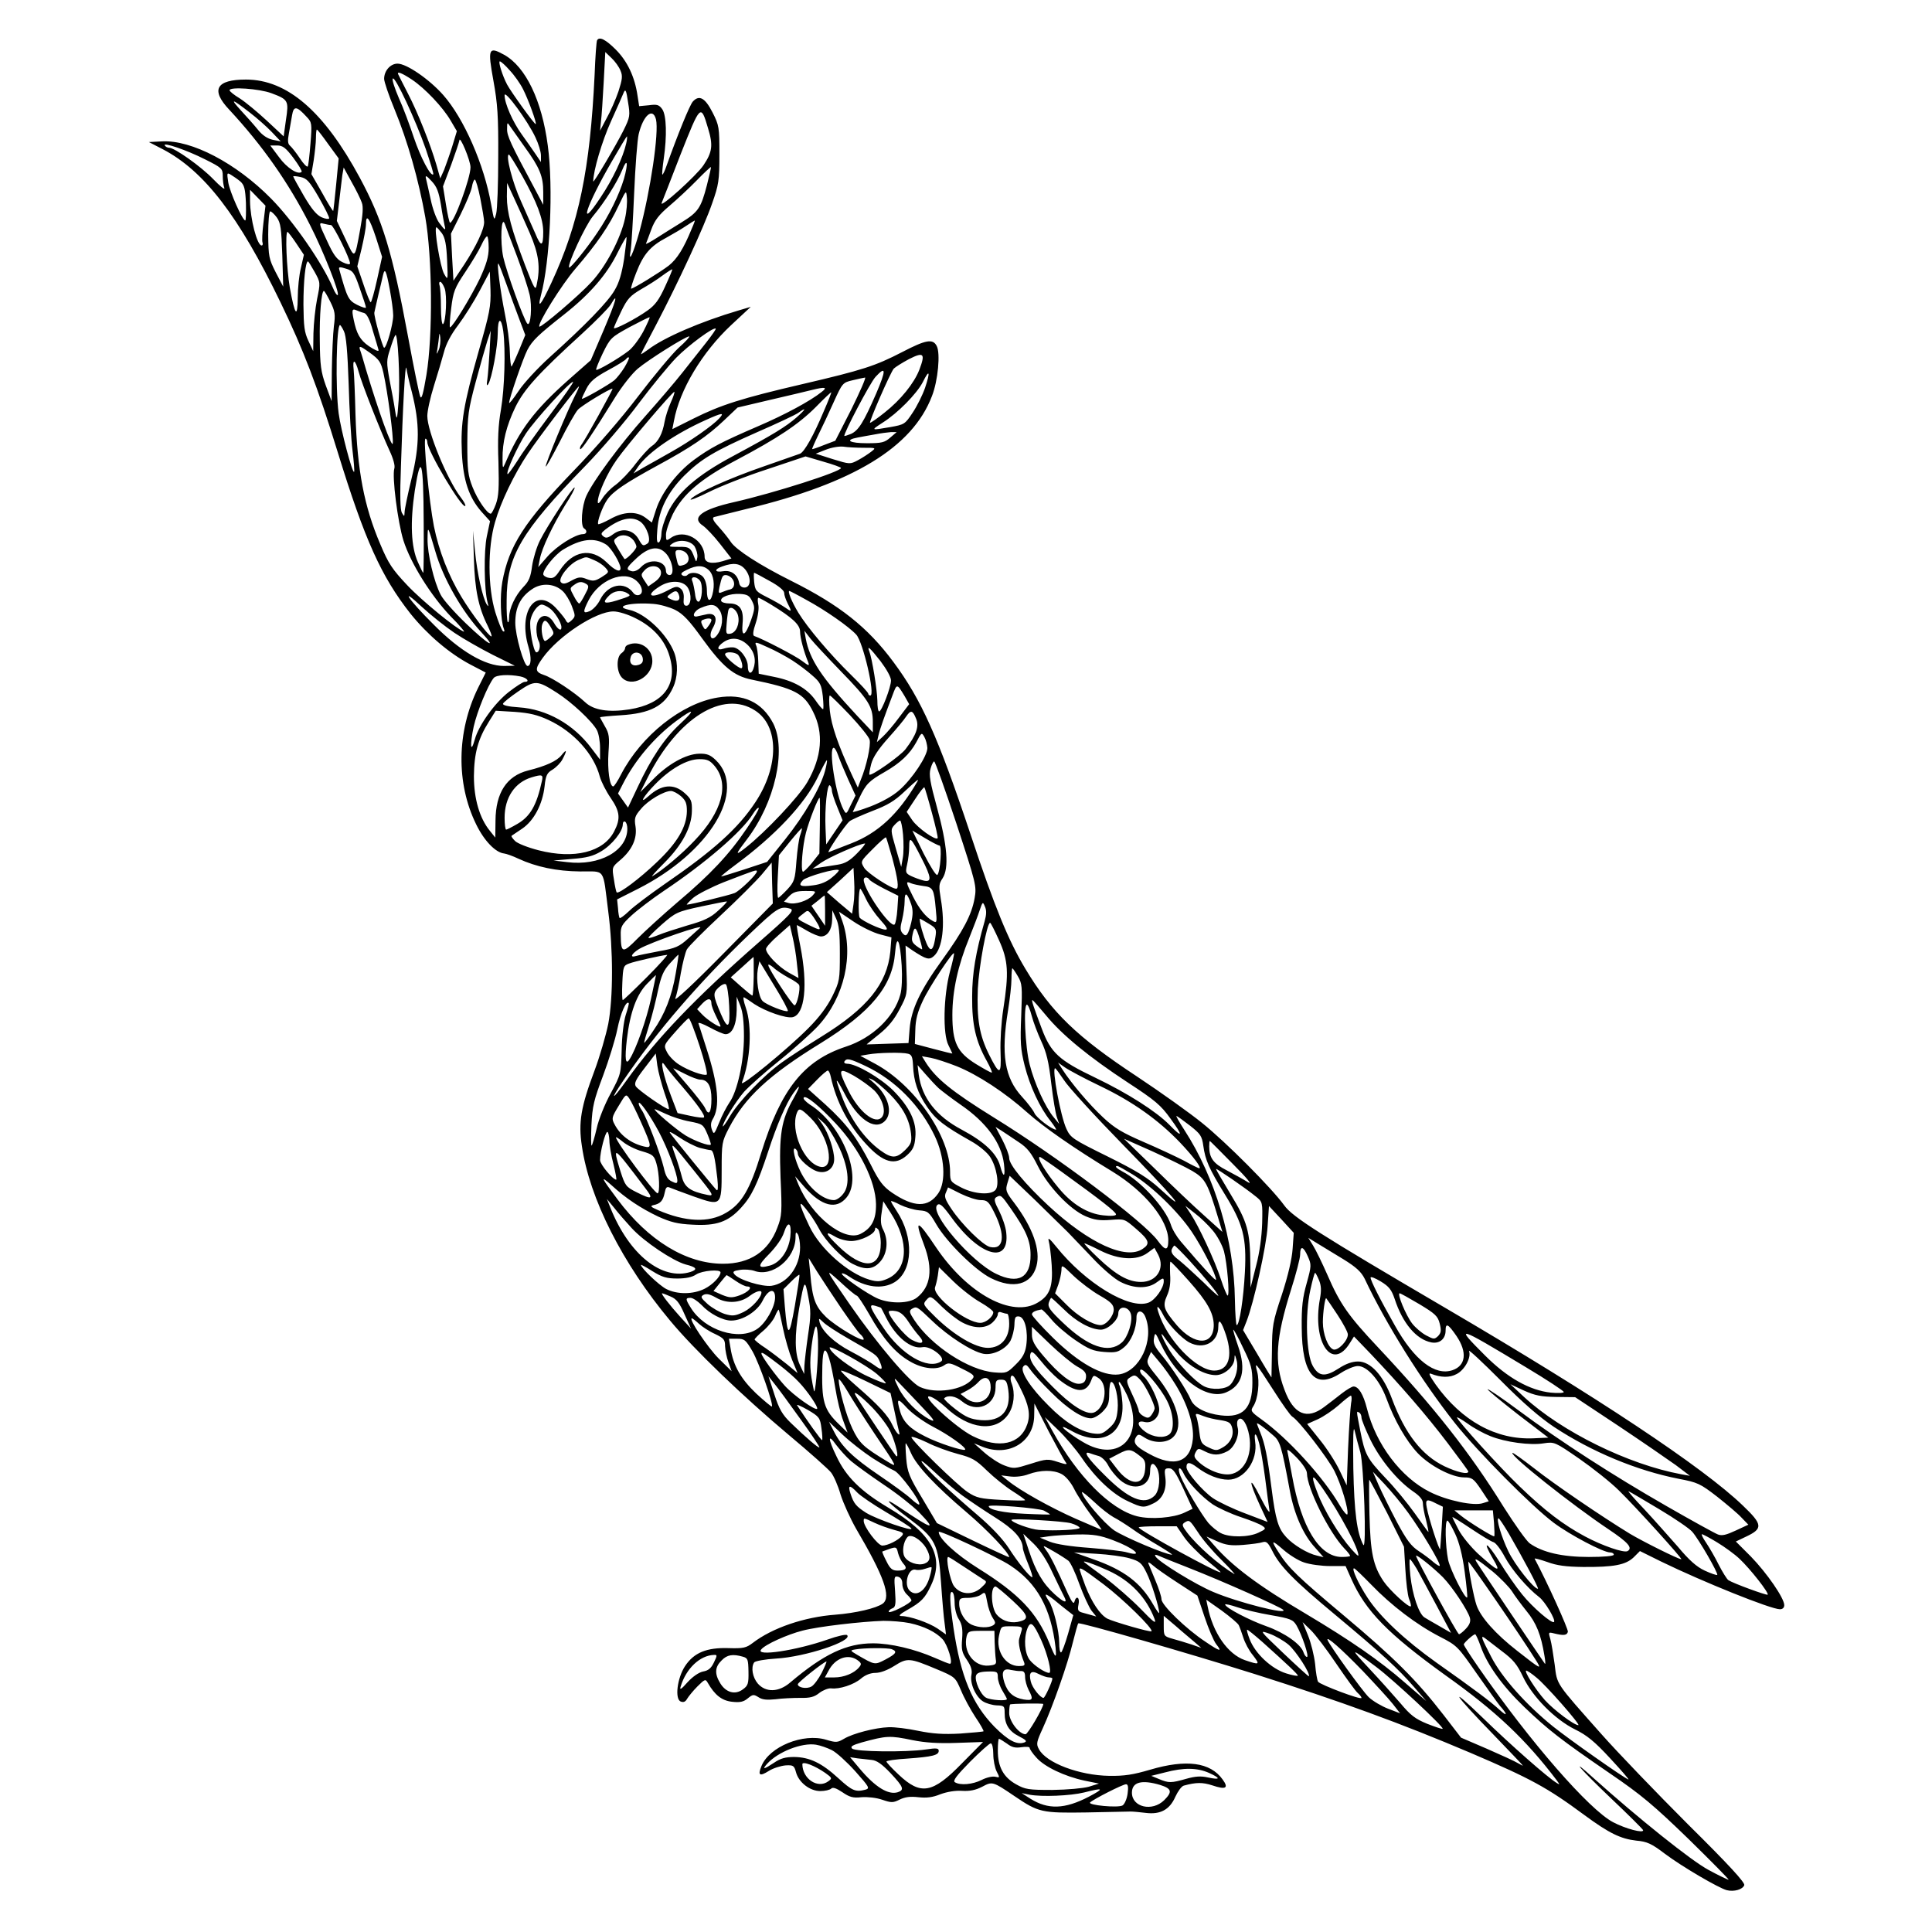 <?xml version="1.0" standalone="no"?>
<!DOCTYPE svg PUBLIC "-//W3C//DTD SVG 20010904//EN"
 "http://www.w3.org/TR/2001/REC-SVG-20010904/DTD/svg10.dtd">
<svg version="1.0" xmlns="http://www.w3.org/2000/svg"
 width="850pt" height="850pt" viewBox="0 0 850 850"
 preserveAspectRatio="xMidYMid meet">
<g transform="translate(0,850) scale(0.1,-0.1)"
fill="#000000" stroke="none">
<path d="M2627 8323 c-3 -5 -8 -73 -11 -153 -20 -415 -69 -654 -190 -914 -46
-99 -63 -120 -46 -55 40 149 55 475 30 659 -26 198 -97 346 -192 399 -69 38
-73 28 -47 -115 18 -99 22 -156 21 -334 0 -118 -4 -231 -9 -250 -9 -34 -9 -32
-22 40 -31 176 -120 379 -211 482 -61 69 -161 138 -201 138 -31 0 -59 -31 -59
-67 0 -12 20 -72 45 -132 59 -143 107 -313 136 -476 31 -176 34 -520 5 -695
-14 -82 -21 -109 -27 -95 -5 11 -29 130 -54 265 -69 373 -112 512 -212 698
-158 293 -320 432 -501 432 -131 0 -156 -45 -74 -132 146 -157 262 -322 356
-508 57 -111 131 -298 122 -308 -3 -3 -13 11 -21 31 -45 107 -174 294 -273
394 -153 155 -349 258 -479 251 l-58 -3 62 -32 c181 -95 333 -292 517 -673
102 -211 163 -371 252 -660 119 -386 191 -546 320 -710 75 -93 171 -175 264
-224 l67 -35 -34 -68 c-94 -192 -97 -419 -8 -600 35 -72 85 -124 123 -128 9
-1 38 -11 63 -23 78 -36 168 -55 271 -56 114 -1 99 20 124 -176 22 -169 22
-380 0 -495 -10 -49 -37 -143 -61 -207 -59 -157 -71 -226 -55 -330 33 -230
179 -518 388 -768 106 -128 322 -335 522 -503 91 -76 175 -151 186 -165 12
-15 31 -58 42 -97 12 -38 43 -106 68 -150 123 -209 156 -301 118 -330 -29 -21
-120 -42 -209 -49 -136 -10 -277 -58 -363 -124 -29 -22 -41 -25 -107 -23 -96
3 -152 -20 -191 -79 -35 -53 -46 -146 -19 -156 12 -5 21 -1 28 12 6 10 26 35
45 54 33 33 36 34 46 16 31 -54 62 -78 106 -83 35 -4 51 -1 70 15 22 18 26 18
47 5 16 -11 37 -13 75 -9 29 4 78 6 109 6 43 -1 62 4 84 22 16 12 39 21 51 20
36 -5 101 16 132 43 19 16 42 25 64 25 21 0 53 12 83 31 57 36 67 35 184 -14
84 -35 84 -36 109 -94 13 -32 42 -85 63 -117 22 -32 38 -61 36 -63 -3 -2 -49
-6 -103 -10 -74 -4 -120 -1 -184 12 -47 10 -105 17 -130 16 -59 -2 -157 -27
-197 -51 -29 -17 -35 -17 -79 -4 -100 30 -249 -30 -284 -116 -17 -41 -8 -47
33 -21 19 12 52 22 73 24 34 2 38 -1 46 -30 12 -45 61 -83 107 -83 20 0 42 5
48 11 7 7 22 2 49 -16 32 -22 47 -26 84 -22 26 2 65 -2 91 -11 41 -14 48 -14
78 1 23 11 46 14 81 10 36 -4 63 -1 97 13 30 11 66 17 96 15 33 -2 59 3 88 18
45 24 46 24 142 -41 106 -72 120 -75 317 -72 96 2 184 4 195 4 11 0 41 -3 66
-6 64 -8 105 14 130 71 11 24 27 46 37 49 55 15 83 15 126 1 59 -20 73 -12 45
26 -54 76 -160 90 -319 43 -75 -22 -113 -28 -180 -27 -132 2 -277 57 -309 117
-13 23 -11 32 17 93 44 96 110 284 132 377 11 43 21 81 24 84 7 6 474 -128
776 -223 384 -122 641 -216 950 -347 264 -113 335 -151 500 -273 110 -81 160
-105 229 -113 47 -4 67 -13 126 -58 76 -57 237 -151 272 -160 32 -8 70 3 77
22 4 11 -65 87 -247 267 -139 139 -310 317 -380 396 -205 231 -196 217 -207
307 -6 44 -14 94 -19 112 -9 31 -9 32 15 26 44 -11 58 -9 62 7 2 12 -89 214
-146 321 -2 4 23 -3 55 -14 43 -16 83 -21 158 -22 135 -1 187 9 222 42 l28 28
95 -47 c183 -89 481 -209 521 -209 12 0 19 7 19 18 0 31 -77 142 -147 214
l-66 66 46 22 c74 35 72 53 -15 136 -174 168 -644 480 -1308 869 -551 323
-674 401 -710 452 -55 76 -256 278 -362 363 -53 43 -182 135 -286 204 -264
174 -376 282 -491 474 -75 125 -135 271 -242 594 -142 426 -216 591 -338 755
-114 154 -237 251 -451 358 -138 69 -242 136 -265 171 -9 14 -32 43 -52 65
-25 27 -31 40 -22 44 8 2 73 18 144 36 470 113 729 271 815 496 27 68 38 190
21 221 -17 33 -48 27 -152 -27 -118 -61 -173 -79 -439 -141 -267 -62 -360 -92
-478 -151 l-94 -47 7 36 c25 137 124 302 251 421 l87 81 -54 -16 c-166 -49
-328 -119 -396 -171 -18 -13 -33 -23 -33 -21 0 2 30 60 66 128 98 187 212 433
247 535 29 82 32 101 32 215 0 119 -1 128 -30 185 -33 65 -59 79 -87 48 -14
-16 -66 -144 -115 -281 -8 -24 -17 -42 -19 -40 -2 2 1 33 6 68 15 103 12 192
-6 219 -14 20 -23 23 -59 18 l-43 -4 -7 45 c-12 84 -45 153 -96 204 -45 45
-72 58 -82 41z m103 -134 c10 -23 8 -38 -9 -91 -12 -35 -35 -88 -52 -118 l-29
-55 4 40 c3 22 8 100 12 173 l7 133 28 -27 c15 -14 33 -39 39 -55z m-487 1
c20 -21 46 -58 58 -82 23 -45 61 -149 56 -154 -4 -4 -109 142 -126 174 -21 40
-40 102 -32 102 5 0 25 -18 44 -40z m-431 -40 c57 -38 137 -122 171 -181 l27
-46 -20 -66 c-11 -36 -28 -82 -36 -104 l-17 -38 -17 60 c-26 89 -82 231 -126
315 -21 41 -40 78 -42 83 -7 15 16 6 60 -23z m61 -305 c20 -60 36 -110 33
-112 -11 -11 -56 75 -85 161 -18 54 -47 133 -66 174 -18 42 -31 81 -27 86 9
15 101 -183 145 -309z m-679 245 c75 -28 77 -33 64 -118 l-10 -72 -74 69 c-41
38 -94 82 -119 98 -25 15 -45 31 -45 36 0 16 130 7 184 -13z m1549 -164 c-33
-66 -133 -235 -133 -224 0 46 39 178 78 264 27 60 53 118 57 129 7 15 11 5 18
-44 10 -60 9 -66 -20 -125z m-387 -31 c13 -27 24 -63 24 -79 l0 -29 -23 34
c-13 19 -40 58 -61 87 -40 55 -76 137 -76 173 0 26 102 -113 136 -186z m-1256
109 c30 -23 73 -61 95 -84 l40 -42 -35 7 c-23 5 -46 20 -65 44 -16 20 -50 58
-75 85 -50 55 -41 53 40 -10z m249 -18 c23 -24 24 -29 17 -117 -4 -51 -9 -96
-12 -101 -3 -5 -19 11 -35 36 -16 24 -36 49 -43 55 -10 8 -11 22 -5 54 4 23
10 59 14 80 7 42 20 41 64 -7z m1766 -50 c23 -75 19 -105 -20 -163 -30 -45
-194 -193 -184 -166 2 5 40 101 83 213 88 222 89 224 121 116z m-229 39 c14
-57 -24 -314 -73 -495 -27 -97 -50 -145 -38 -80 3 19 10 132 15 250 5 118 14
235 20 260 20 83 62 119 76 65z m-578 -121 c67 -92 82 -130 82 -199 l0 -56
-36 68 c-108 201 -124 236 -123 266 0 29 1 30 12 13 7 -10 36 -51 65 -92z
m-864 12 l46 -63 -11 -114 c-6 -63 -12 -115 -13 -117 -2 -1 -24 34 -49 80
l-47 82 10 60 c5 34 10 78 10 99 0 20 2 37 4 37 3 0 25 -29 50 -64z m1311 3
c-14 -62 -58 -156 -113 -238 -101 -153 -66 -41 51 161 34 59 63 107 65 108 2
0 1 -14 -3 -31z m-685 -105 c0 -47 -72 -244 -90 -244 -3 0 -11 36 -18 80 l-13
80 36 95 c19 52 35 100 36 107 1 26 49 -88 49 -118z m-1168 35 c74 -37 78 -41
78 -73 0 -19 3 -43 7 -53 3 -10 -18 7 -49 39 -54 56 -170 138 -194 138 -7 0
-15 4 -19 10 -10 16 96 -20 177 -61z m389 6 c23 -31 39 -58 36 -61 -15 -15
-65 17 -99 64 l-39 52 30 0 c25 0 38 -10 72 -55z m1006 -78 c66 -118 93 -190
93 -248 0 -65 -10 -67 -35 -6 -13 28 -41 93 -63 142 -37 80 -69 205 -53 205 3
0 29 -42 58 -93z m448 -14 c-21 -70 -64 -159 -118 -238 -44 -66 -118 -157
-123 -152 -10 10 71 185 104 225 52 62 107 150 129 203 23 58 28 33 8 -38z
m365 -28 c-26 -100 -38 -118 -111 -163 -33 -20 -83 -52 -110 -69 -28 -18 -49
-29 -47 -25 2 4 12 32 23 61 15 42 34 66 80 105 33 28 87 78 120 112 33 34 61
60 63 59 1 -1 -7 -37 -18 -80z m-1518 -77 c7 -18 4 -54 -7 -115 -25 -137 -23
-135 -65 -45 l-38 80 10 84 c5 45 12 98 14 117 l6 34 35 -64 c20 -35 40 -76
45 -91z m-535 94 c18 -16 22 -32 25 -95 1 -43 0 -77 -3 -77 -12 0 -69 127 -75
169 -6 40 -6 43 12 32 10 -6 29 -19 41 -29z m346 -71 c26 -46 47 -87 45 -92
-2 -4 -17 -2 -33 5 -22 10 -44 36 -78 94 -26 45 -47 83 -47 86 0 2 15 1 33 -3
27 -6 39 -19 80 -90z m537 -32 c6 -41 14 -82 16 -91 7 -25 1 -22 -24 12 -12
16 -29 62 -37 102 -9 40 -18 82 -21 93 -4 15 2 13 24 -11 24 -25 32 -47 42
-105z m173 29 c9 -46 17 -93 17 -105 0 -33 -35 -106 -87 -186 l-48 -72 -6 104
-5 103 43 86 c23 47 46 101 49 119 3 18 9 33 13 33 4 0 15 -37 24 -82z m218
-154 c40 -93 47 -150 30 -228 -5 -26 -11 -16 -50 85 -62 163 -81 235 -81 304
l1 60 30 -65 c17 -36 48 -106 70 -156z m-1172 46 c-5 -41 -7 -81 -4 -87 2 -7
1 -13 -4 -13 -20 0 -50 117 -51 195 l0 50 34 -35 34 -35 -9 -75z m1591 20
c-19 -89 -84 -212 -148 -281 -52 -57 -222 -202 -229 -196 -10 11 97 183 158
254 94 109 149 189 191 279 33 69 33 69 36 34 2 -19 -1 -60 -8 -90z m-1532 3
c17 -24 20 -49 24 -166 l4 -138 -33 63 c-30 59 -32 70 -33 166 0 57 4 102 9
102 5 0 18 -12 29 -27z m436 -88 l27 -85 -22 -100 c-12 -55 -25 -100 -28 -100
-3 0 -18 36 -32 79 l-27 79 19 79 c10 43 19 90 19 106 0 49 15 29 44 -58z
m620 -81 c25 -67 50 -143 56 -170 12 -50 5 -143 -10 -128 -16 18 -92 229 -106
293 -14 67 -9 187 7 146 4 -11 27 -74 53 -141z m769 119 c-35 -86 -64 -132
-100 -161 -36 -28 -156 -102 -166 -102 -3 0 7 32 22 70 32 82 62 117 134 155
29 16 68 39 87 52 19 13 36 23 37 23 1 0 -5 -17 -14 -37z m-1587 17 c11 0 84
-148 84 -169 0 -6 -14 -4 -32 5 -26 12 -41 32 -70 96 -36 76 -36 80 -15 74 12
-3 27 -6 33 -6z m488 -36 c14 -20 20 -49 23 -118 4 -90 4 -91 -13 -61 -17 28
-46 205 -34 205 3 0 13 -12 24 -26z m-641 -44 l34 -51 -13 -57 c-8 -31 -14
-91 -14 -132 -1 -94 -13 -77 -35 45 -14 82 -21 245 -10 245 2 0 20 -23 38 -50z
m847 -21 c0 -38 -10 -72 -39 -135 -38 -79 -120 -214 -131 -214 -3 0 -1 37 5
83 9 74 15 90 62 160 28 42 60 95 70 117 10 22 21 40 26 40 4 0 7 -23 7 -51z
m596 -47 c-10 -64 -22 -106 -42 -139 -29 -51 -129 -154 -286 -295 -53 -48
-115 -115 -137 -149 -23 -34 -41 -57 -41 -51 0 18 61 195 80 232 22 42 47 66
165 159 110 87 185 173 232 269 20 40 38 71 39 69 2 -2 -3 -44 -10 -95z
m-1362 -58 c26 -47 26 -47 11 -120 -8 -40 -15 -108 -16 -151 l-1 -78 -21 45
c-18 38 -21 64 -22 160 0 102 9 190 20 190 2 0 15 -21 29 -46z m844 -54 c17
-47 42 -116 57 -155 l26 -69 -27 -66 c-15 -36 -30 -68 -33 -72 -3 -4 -7 26 -8
66 -1 40 -11 115 -22 167 -19 94 -37 228 -28 219 3 -3 18 -43 35 -90z m-645
-19 c15 -42 27 -79 27 -84 0 -4 -17 1 -39 12 -38 20 -43 28 -79 158 -2 9 5 9
30 1 31 -9 37 -17 61 -87z m1343 8 c-26 -57 -43 -81 -77 -105 -53 -38 -149
-87 -148 -77 0 5 15 37 32 73 27 56 40 69 87 97 30 17 73 44 95 61 22 16 41
28 43 27 1 -1 -13 -35 -32 -76z m-1211 -13 c8 -43 15 -94 15 -114 0 -37 -29
-142 -40 -142 -6 0 -46 140 -43 155 1 6 9 39 17 75 9 36 18 76 21 89 8 34 14
23 30 -63z m391 -271 c-67 -236 -80 -315 -74 -447 6 -122 31 -196 86 -259 l38
-42 -14 -66 c-14 -65 -12 -234 3 -291 5 -18 4 -21 -3 -10 -18 27 -43 139 -52
233 l-9 92 4 -125 c4 -133 20 -212 60 -292 13 -27 21 -48 17 -48 -12 1 -88
101 -132 174 -56 92 -99 202 -121 311 -21 107 -48 385 -37 385 4 0 8 -7 8 -15
0 -38 153 -295 167 -281 3 3 -6 20 -20 38 -61 81 -147 291 -147 358 0 22 13
81 29 132 16 51 36 118 44 148 9 36 31 78 63 120 27 36 69 103 94 150 l45 85
3 -80 c2 -72 -3 -100 -52 -270z m-150 277 c12 -31 6 -149 -7 -158 -5 -3 -9 31
-9 75 0 43 -3 86 -6 95 -3 9 -2 16 3 16 5 0 13 -13 19 -28z m-503 -59 c21 -42
23 -56 16 -108 -4 -33 -8 -121 -9 -195 l-1 -135 -26 70 c-21 59 -25 89 -26
195 -2 113 7 220 18 220 3 0 15 -21 28 -47z m1203 -125 l-57 -133 -101 -89
c-146 -130 -213 -218 -276 -366 -10 -23 -11 -21 -11 22 -1 72 17 145 56 226
39 80 101 148 295 325 59 54 115 111 125 127 36 62 23 15 -31 -112z m-1054 75
c12 -4 25 -29 38 -77 12 -39 23 -77 25 -84 3 -9 -5 -7 -26 5 -46 27 -65 53
-78 105 -15 64 -14 72 7 63 9 -4 25 -10 34 -12z m1228 -82 c-18 -33 -47 -72
-65 -85 -44 -34 -137 -88 -142 -83 -2 3 11 35 29 73 33 67 36 70 118 115 47
25 87 45 88 43 2 -1 -11 -30 -28 -63z m-616 3 c11 -84 6 -252 -10 -346 -12
-68 -15 -130 -11 -233 3 -112 1 -148 -11 -182 -9 -24 -19 -43 -23 -43 -16 0
-59 63 -80 117 -20 51 -23 75 -23 193 1 123 4 147 37 270 20 74 43 155 51 180
l15 45 -5 -90 c-3 -49 -7 -106 -10 -125 -4 -24 -2 -30 4 -20 16 24 42 167 42
226 0 66 15 71 24 8z m-701 -1 c10 -20 16 -89 21 -233 3 -113 11 -245 17 -293
6 -49 9 -90 7 -93 -8 -7 -58 183 -68 257 -15 114 -10 389 6 389 2 0 10 -12 17
-27z m1594 -50 c-25 -32 -73 -92 -106 -134 -33 -42 -106 -127 -162 -190 -113
-127 -228 -283 -259 -350 -21 -46 -27 -134 -10 -144 15 -9 12 -25 -5 -25 -33
0 -114 -51 -155 -97 l-42 -48 7 35 c9 49 57 149 111 237 26 40 45 76 42 78 -6
6 -121 -170 -152 -232 -15 -29 -30 -80 -35 -113 -6 -48 -14 -68 -39 -93 -35
-37 -62 -94 -62 -133 0 -15 -3 -25 -6 -21 -3 3 -6 46 -5 95 0 194 63 302 346
592 72 74 178 198 235 275 58 77 132 167 165 201 55 56 165 137 174 128 2 -2
-17 -29 -42 -61z m-1177 -33 c-10 -23 -10 -22 -5 9 3 18 6 43 7 55 1 12 3 9 5
-9 2 -17 -1 -42 -7 -55z m-176 -220 c-7 -93 -8 -94 -16 -45 -4 28 -15 87 -24
133 -14 77 -14 87 2 135 9 29 19 57 23 62 11 19 22 -189 15 -285z m1232 230
c-30 -28 -110 -124 -178 -213 -73 -96 -188 -229 -284 -328 -217 -225 -285
-330 -314 -489 -11 -61 -8 -169 7 -207 4 -10 2 -14 -4 -10 -5 3 -21 41 -34 84
-33 109 -34 284 -1 396 25 88 85 213 145 302 46 69 218 295 224 295 2 0 -5
-17 -16 -38 -34 -67 -131 -300 -130 -314 0 -7 27 41 61 107 33 66 69 130 81
143 17 18 138 92 152 92 4 0 -122 -229 -138 -248 -5 -7 -7 -15 -4 -18 5 -5 54
67 154 229 30 48 74 104 99 125 46 39 210 142 226 142 5 0 -15 -23 -46 -50z
m-1299 -111 c19 -86 45 -283 41 -310 -3 -23 -62 139 -118 326 -11 39 -23 79
-27 89 -4 16 4 13 43 -15 43 -31 50 -42 61 -90z m2358 15 c-23 -60 -83 -134
-153 -189 -31 -25 -60 -45 -64 -45 -7 0 88 218 104 238 7 7 37 26 67 42 65 33
73 25 46 -46z m-1298 9 c-13 -21 -33 -46 -43 -55 -22 -19 -144 -89 -144 -82 0
3 9 23 20 44 16 31 36 49 95 81 41 22 78 45 81 51 3 5 8 7 11 5 2 -3 -7 -22
-20 -44z m-1169 -19 c13 -50 93 -253 136 -347 16 -34 25 -66 21 -78 -11 -34
15 -237 40 -317 32 -101 122 -244 208 -334 38 -38 64 -69 58 -67 -33 12 -184
135 -249 204 -66 70 -83 95 -119 181 -71 166 -101 324 -109 569 -2 88 -6 177
-8 198 -6 51 7 47 22 -9z m234 -89 c35 -140 35 -231 -1 -379 -17 -70 -31 -138
-31 -150 -1 -20 -1 -20 -12 -2 -7 13 -9 77 -4 205 8 259 19 461 24 431 2 -14
12 -61 24 -105z m2043 -6 c-56 -128 -78 -163 -111 -178 -15 -6 -28 -10 -29 -9
-6 7 113 234 137 260 47 51 47 30 3 -73z m215 25 c-11 -32 -36 -82 -55 -110
-33 -50 -36 -52 -98 -63 -87 -15 -87 -15 -33 20 65 41 149 126 176 178 29 59
34 47 10 -25z m-324 -94 l-71 -139 -50 -19 c-27 -11 -51 -19 -52 -18 -1 1 11
29 27 62 16 32 47 98 68 145 38 84 40 86 83 96 24 6 49 11 55 12 5 0 -22 -62
-60 -139z m-1324 -22 c-59 -79 -125 -171 -146 -206 -22 -34 -41 -60 -43 -58
-8 8 45 125 81 179 39 59 192 227 207 227 5 0 -40 -64 -99 -142z m1192 97
c-50 -40 -162 -100 -276 -149 -169 -73 -212 -96 -286 -150 -75 -56 -142 -144
-166 -219 l-18 -56 -29 22 c-40 29 -95 27 -155 -7 -26 -14 -49 -24 -52 -22 -7
7 19 79 40 108 25 36 78 72 219 149 150 81 221 130 294 199 l60 57 140 33 c77
18 163 38 190 45 57 14 67 11 39 -10z m-663 -46 c-11 -24 -23 -62 -27 -84 -9
-53 -28 -89 -57 -108 -13 -9 -45 -44 -71 -78 -25 -34 -64 -74 -86 -91 -23 -16
-49 -43 -60 -61 -13 -21 -20 -26 -20 -15 0 34 41 126 83 185 43 62 249 304
254 299 2 -2 -5 -23 -16 -47z m673 -39 c-45 -107 -85 -178 -104 -186 -8 -3
-80 -28 -160 -56 -151 -52 -300 -119 -321 -144 -7 -8 29 6 79 31 50 25 166 71
259 101 l167 56 78 -23 c43 -12 78 -25 78 -28 0 -16 -294 -110 -470 -150 -143
-32 -191 -69 -137 -104 13 -9 47 -44 75 -80 l50 -64 -39 -12 c-48 -14 -79 -7
-79 19 0 75 -89 125 -148 84 -21 -15 -22 -14 -22 14 0 16 14 56 30 90 45 88
121 154 278 237 185 98 275 158 351 234 36 37 67 66 68 65 2 0 -13 -38 -33
-84z m-119 -26 c-47 -41 -102 -75 -279 -170 -158 -84 -245 -160 -288 -249 -15
-33 -28 -74 -28 -92 0 -17 -5 -35 -11 -39 -9 -5 -11 10 -7 57 7 86 46 164 119
237 74 73 131 107 321 191 85 37 166 75 179 84 39 28 36 18 -6 -19z m-341 -5
c-28 -31 -128 -101 -214 -149 -41 -23 -95 -54 -119 -67 l-44 -26 22 32 c44 62
162 143 296 203 73 33 84 34 59 7z m753 -84 c-25 -22 -38 -25 -103 -25 -76 0
-100 14 -41 25 17 3 52 10 77 14 25 5 56 9 70 10 l25 0 -28 -24z m-117 -45
c55 0 55 0 32 -18 -13 -10 -39 -27 -58 -37 -34 -18 -35 -18 -110 5 l-75 24 43
17 c25 10 58 16 78 14 19 -3 60 -5 90 -5z m-1936 -327 c1 -123 0 -223 -2 -223
-2 0 -12 21 -23 46 -31 68 -35 175 -14 316 27 171 38 131 39 -139z m953 2 c29
-21 50 -84 32 -96 -20 -13 -22 -12 -40 20 -24 41 -72 50 -111 21 -23 -17 -32
-19 -43 -10 -13 10 -11 15 8 30 64 49 116 61 154 35z m-902 -130 c34 -119 118
-266 203 -357 74 -80 29 -54 -68 39 -50 48 -100 104 -111 126 -30 57 -59 182
-58 246 1 60 0 61 34 -54z m873 47 c6 -9 12 -21 12 -27 0 -13 -48 -61 -53 -54
-2 2 -14 22 -27 43 -23 38 -23 39 -5 52 22 16 54 10 73 -14z m-121 -18 c22
-14 63 -82 63 -104 0 -20 -25 -10 -61 26 -68 66 -149 52 -207 -37 -19 -29 -28
-35 -48 -31 -13 2 -24 10 -24 16 0 22 50 84 86 107 80 49 139 56 191 23z m389
-8 c8 -14 14 -35 12 -48 -4 -22 -5 -22 -12 -3 -17 46 -23 50 -71 49 -42 0 -45
1 -29 13 30 22 81 16 100 -11z m-127 -30 c29 -30 41 -96 17 -96 -9 0 -16 8
-16 18 0 46 -71 58 -109 18 -14 -15 -30 -22 -42 -19 -26 7 -24 14 14 50 57 56
102 65 136 29z m89 2 c19 -19 14 -46 -9 -53 -25 -8 -25 -8 -34 33 -6 27 -4 32
12 32 11 0 24 -5 31 -12z m-405 -32 c18 -7 40 -22 50 -33 18 -20 17 -21 -16
-42 -29 -18 -38 -19 -65 -9 -27 11 -37 10 -67 -6 -26 -15 -38 -17 -47 -8 -15
15 34 80 76 98 38 16 31 16 69 0z m667 -43 c26 -34 24 -78 -5 -78 -12 0 -21 8
-23 20 -7 37 -34 57 -69 52 -40 -7 -43 8 -5 21 49 18 79 14 102 -15z m-372 -9
c2 -15 -7 -29 -26 -43 l-30 -21 -17 26 c-16 24 -16 27 1 45 24 27 68 22 72 -7z
m212 6 c20 -20 26 -63 14 -107 -10 -37 -24 -26 -24 19 0 24 -7 49 -17 60 -17
19 -53 24 -69 8 -5 -5 -15 -6 -22 -1 -9 6 -4 13 20 24 44 22 74 21 98 -3z
m266 -46 c39 -21 64 -42 64 -52 0 -10 7 -30 15 -46 20 -39 19 -40 -12 -18 -16
11 -51 31 -79 45 -48 24 -52 29 -56 67 -2 22 -2 40 0 40 2 0 33 -16 68 -36z
m-585 0 c25 -22 31 -54 12 -61 -9 -4 -21 0 -27 9 -38 52 -111 38 -145 -29 -10
-22 -31 -44 -45 -51 -32 -14 -33 -5 -6 48 46 89 156 134 211 84z m417 14 c18
-18 15 -45 -5 -51 -10 -2 -26 -8 -36 -12 -16 -7 -17 -4 -12 21 11 48 14 54 28
54 7 0 18 -5 25 -12z m-139 -12 c15 -18 10 -88 -5 -93 -7 -2 -14 12 -16 34 -3
21 -8 46 -12 56 -10 21 16 24 33 3z m-500 -15 c13 -8 12 -15 -5 -46 -10 -20
-21 -38 -25 -40 -3 -2 -14 12 -24 32 -19 35 -19 35 0 49 22 16 34 17 54 5z
m446 -15 c20 -30 16 -81 -5 -81 -11 0 -14 9 -12 31 2 19 -3 36 -13 44 -15 12
-23 11 -58 -8 -74 -39 -102 -23 -33 19 45 28 101 25 121 -5z m-549 -17 c13
-12 31 -42 40 -66 16 -42 16 -45 0 -61 -17 -16 -19 -16 -29 3 -7 11 -26 34
-43 52 -89 92 -165 -20 -119 -173 14 -47 12 -84 -4 -84 -16 0 -54 135 -54 190
0 68 23 114 74 148 42 29 99 25 135 -9z m284 -9 c18 -11 16 -12 -47 -32 -56
-17 -66 -11 -33 22 21 21 55 26 80 10z m226 -5 c10 -25 -4 -35 -31 -23 -23 10
-23 12 -7 24 22 17 31 17 38 -1z m563 -25 c83 -45 186 -117 218 -152 30 -32
85 -268 62 -268 -5 0 -9 4 -9 8 0 5 -34 42 -76 83 -93 91 -191 207 -232 274
-29 48 -48 95 -39 95 2 0 37 -18 76 -40z m-1550 -144 c40 -27 116 -70 169 -97
l97 -48 -48 -1 c-82 0 -192 64 -308 181 -114 113 -154 174 -53 79 39 -36 103
-87 143 -114z m1310 139 c13 -26 12 -35 -5 -84 -25 -71 -43 -78 -37 -14 6 61
-12 88 -58 88 -18 0 -34 5 -36 11 -6 17 38 33 82 31 33 -2 42 -7 54 -32z m85
-16 c93 -57 126 -88 126 -118 0 -26 17 -90 36 -135 6 -17 2 -16 -27 6 -28 22
-175 98 -211 110 -7 3 -5 22 7 57 10 30 15 65 11 82 -3 16 -3 29 1 29 3 0 29
-14 57 -31z m-424 -22 c35 -18 62 -46 120 -127 90 -124 138 -164 217 -180 190
-39 230 -60 270 -141 48 -94 39 -199 -25 -310 -37 -64 -184 -220 -272 -289
-47 -37 -46 -31 6 37 123 161 175 393 116 510 -49 94 -132 133 -245 114 -158
-26 -335 -167 -424 -337 -15 -30 -31 -54 -35 -54 -16 0 -26 74 -21 149 5 69 3
84 -16 116 -11 20 -21 37 -21 39 0 2 40 6 89 9 133 8 195 41 232 122 21 45 23
105 6 152 -31 83 -128 175 -199 190 -72 15 8 34 107 26 28 -2 70 -14 95 -26z
m-552 7 c22 -15 52 -63 52 -84 0 -19 -16 -10 -33 20 -30 51 -77 34 -77 -28 0
-18 4 -42 10 -52 10 -19 4 -50 -10 -50 -13 0 -33 109 -26 143 7 33 32 67 50
67 6 0 22 -7 34 -16z m748 -9 c18 -28 13 -77 -11 -109 -24 -32 -40 -6 -19 31
23 40 13 67 -24 61 -15 -3 -33 -7 -41 -9 -30 -9 -21 22 11 36 47 20 65 18 84
-10z m81 -23 c9 -35 -8 -76 -34 -80 -19 -3 -20 1 -16 45 2 26 6 54 8 60 7 20
35 3 42 -25z m-449 -13 c76 -38 128 -96 148 -167 37 -125 -27 -209 -177 -233
-90 -14 -157 -4 -194 31 -47 44 -144 108 -181 120 -41 14 -42 26 -6 76 70 97
234 204 311 204 22 0 64 -13 99 -31z m332 -7 c0 -5 -6 -17 -14 -27 -13 -18
-14 -18 -25 2 -8 16 -8 23 2 26 19 8 37 8 37 -1z m-707 -31 c16 -27 16 -29 -2
-45 -9 -9 -20 -16 -23 -16 -10 0 -19 51 -13 71 9 26 18 24 38 -10z m1278 -196
c120 -123 139 -154 139 -221 l0 -46 -69 73 c-158 170 -208 246 -226 339 l-6
35 27 -35 c15 -19 76 -84 135 -145z m-410 116 c29 -29 37 -68 23 -105 -10 -26
-24 -18 -24 13 0 35 -36 81 -65 83 -11 1 -30 -2 -42 -6 -30 -10 -30 8 -1 28
35 25 76 20 109 -13z m194 -66 c28 -18 68 -48 89 -67 35 -30 40 -41 46 -91 3
-31 4 -57 1 -57 -4 0 -19 18 -34 40 -37 52 -96 85 -181 102 l-68 14 -2 55 c-1
30 -5 62 -10 71 -7 15 1 14 50 -9 33 -14 82 -41 109 -58z m389 -4 c27 -36 46
-70 46 -85 0 -29 -41 -136 -52 -136 -5 0 -8 21 -8 48 -1 48 -23 183 -35 215
-12 30 1 19 49 -42z m-626 27 c15 -20 24 -58 13 -58 -13 0 -71 49 -71 61 0 14
46 11 58 -3z m-959 -94 c30 -6 44 -24 19 -24 -7 0 -38 -20 -69 -44 -63 -49
-133 -147 -150 -209 -19 -68 -22 -23 -5 56 15 67 63 184 88 214 11 14 66 17
117 7z m160 -71 c65 -41 156 -126 177 -165 8 -15 14 -50 14 -79 l0 -51 -38 50
c-79 106 -197 172 -319 180 -47 3 -72 9 -70 16 2 6 32 30 67 54 73 50 83 50
169 -5z m1530 -14 l21 -37 -44 -58 c-24 -33 -56 -70 -71 -84 l-27 -25 7 30 c7
30 27 85 62 177 19 51 19 51 52 -3z m-240 -85 c44 -47 84 -96 87 -109 6 -24
-14 -117 -39 -176 l-13 -34 -28 60 c-59 128 -88 213 -95 277 -4 38 -4 68 0 68
4 0 43 -39 88 -86z m-417 20 c106 -68 106 -246 1 -404 -76 -115 -184 -212
-398 -359 -66 -46 -137 -99 -157 -119 -21 -20 -40 -34 -42 -31 -2 2 -6 22 -7
43 l-4 39 91 46 c317 160 482 434 343 567 -24 23 -39 29 -73 28 -57 -1 -137
-45 -204 -114 l-55 -55 33 65 c131 261 331 386 472 294z m-908 -42 c111 -52
199 -150 225 -249 6 -22 28 -65 48 -94 41 -60 44 -91 15 -147 -47 -91 -175
-123 -332 -83 -47 12 -93 30 -104 41 -11 11 -18 21 -15 23 2 1 23 16 46 31 52
35 90 107 99 187 5 48 11 59 35 73 16 10 36 30 44 46 21 40 19 47 -5 17 -20
-25 -67 -47 -147 -67 -94 -24 -142 -98 -143 -220 l-1 -75 -24 30 c-45 55 -70
141 -70 240 1 101 18 164 66 240 l30 48 84 -5 c66 -5 99 -13 149 -36z m577
-18 c-68 -63 -126 -149 -186 -278 l-42 -89 -22 31 -22 31 22 43 c53 104 138
204 233 275 81 60 89 54 17 -13z m1039 25 c15 -34 2 -72 -46 -135 -23 -30
-151 -120 -159 -112 -2 2 2 23 8 47 8 30 32 66 76 115 35 39 70 81 78 94 20
29 28 28 43 -9z m50 -130 c0 -35 -66 -135 -123 -185 -29 -26 -76 -52 -127 -72
-45 -17 -80 -27 -78 -24 2 4 15 32 29 62 29 61 42 74 112 114 68 39 110 79
138 130 23 44 24 45 36 23 7 -12 12 -34 13 -48z m-393 -31 c6 -18 26 -66 44
-106 l33 -72 -21 -42 c-19 -41 -20 -42 -32 -20 -34 63 -67 272 -43 272 5 0 13
-15 19 -32z m-543 -48 c66 -79 34 -201 -88 -328 -54 -58 -145 -134 -186 -157
-8 -5 15 21 52 58 80 80 121 158 122 229 1 44 -3 53 -32 79 -48 43 -102 38
-159 -14 -45 -40 -22 0 29 52 67 69 141 111 195 111 34 0 46 -5 67 -30z m486
-21 c-20 -74 -91 -196 -175 -301 l-80 -100 -100 -33 c-55 -18 -101 -32 -102
-31 -2 1 25 23 60 49 179 132 308 270 365 388 20 42 38 76 40 74 2 -2 -2 -23
-8 -46z m578 -233 c87 -265 89 -275 80 -327 -13 -74 -50 -144 -144 -274 -96
-133 -135 -216 -142 -301 l-5 -63 -91 -3 c-50 -2 -92 -3 -93 -3 -1 0 24 20 55
45 40 32 66 64 90 110 34 64 34 66 30 172 l-4 108 30 -21 c61 -40 74 -44 95
-25 38 34 50 137 30 252 -9 55 -9 65 8 90 29 45 21 144 -24 309 -31 113 -37
147 -29 173 5 18 12 32 16 32 4 0 48 -123 98 -274z m-1824 187 c-23 -106 -51
-155 -108 -188 -24 -14 -46 -25 -49 -25 -4 0 -7 23 -7 52 0 89 45 156 119 178
46 14 52 12 45 -17z m1650 -5 c-82 -140 -171 -223 -290 -269 -49 -19 -93 -36
-98 -38 -12 -5 73 121 92 136 9 7 54 27 100 45 66 25 98 44 141 85 59 55 67
61 55 41z m-374 -36 c0 -9 11 -43 24 -74 l23 -57 -36 -53 -36 -53 -3 70 c-4
88 7 197 19 190 5 -4 9 -14 9 -23z m440 -98 c16 -59 28 -110 25 -112 -10 -10
-87 45 -111 79 l-25 37 37 56 c20 31 39 55 41 52 2 -2 17 -52 33 -112z m-1104
73 c21 -19 26 -31 26 -66 -1 -69 -42 -139 -133 -225 -73 -70 -167 -141 -176
-132 -2 2 -8 28 -12 57 -9 54 -9 54 29 86 51 44 74 94 66 147 -6 36 -3 46 24
77 30 37 101 79 132 79 9 0 29 -10 44 -23z m611 -130 l-2 -122 -34 -43 c-19
-23 -37 -40 -39 -37 -10 9 -1 115 14 172 14 53 53 153 60 153 2 0 2 -55 1
-123z m-323 -14 c-75 -111 -159 -201 -304 -323 -63 -54 -142 -126 -175 -159
-66 -67 -73 -66 -74 15 -1 37 4 46 47 86 26 24 90 73 142 108 184 123 345 262
392 338 11 18 23 31 26 27 3 -3 -21 -44 -54 -92z m-524 1 c0 -97 -122 -165
-265 -147 l-60 7 82 7 c63 5 92 12 127 33 48 28 96 88 96 119 0 10 5 15 10 12
6 -3 10 -17 10 -31z m1213 -26 c3 -35 3 -81 -1 -102 l-7 -40 -24 82 c-23 79
-23 83 -6 102 10 11 21 20 25 20 4 0 10 -28 13 -62z m-452 -1 c-6 -15 -13 -66
-17 -115 -6 -82 -9 -91 -40 -125 -19 -20 -37 -37 -40 -37 -4 0 -5 42 -2 94 l5
93 49 61 c27 33 50 59 52 58 1 -2 -2 -15 -7 -29z m612 -47 c12 0 4 -117 -9
-129 -5 -5 -29 33 -60 93 l-50 102 55 -33 c30 -18 59 -33 64 -33z m-207 -56
c24 -91 30 -134 17 -134 -23 0 -127 69 -141 92 -17 28 -17 28 38 83 29 30 56
53 58 51 2 -2 14 -44 28 -92z m128 1 c45 -87 46 -108 9 -99 -16 4 -40 13 -55
20 -24 12 -25 16 -17 51 5 21 9 56 9 78 0 48 8 41 54 -50z m-283 21 c-32 -33
-53 -45 -84 -50 -23 -4 -58 -9 -77 -12 l-35 -6 37 26 c34 24 167 83 193 85 5
1 -10 -19 -34 -43z m-591 -444 c-132 -134 -215 -211 -209 -195 6 16 17 65 24
110 8 45 20 93 27 106 7 13 74 80 149 150 74 69 155 150 180 179 l44 53 2 -90
3 -90 -220 -223z m481 338 c-22 -19 -50 -31 -83 -35 -57 -8 -69 -2 -45 23 17
16 146 53 157 44 3 -2 -10 -17 -29 -32z m94 -118 l-6 -42 -56 47 -55 48 59 53
58 54 3 -59 c2 -32 1 -77 -3 -101z m-425 144 c0 -13 -76 -86 -98 -95 -25 -10
-194 -51 -210 -51 -3 0 9 13 28 30 19 16 80 47 135 69 140 54 145 56 145 47z
m495 -36 c4 -6 34 -24 67 -41 l60 -30 -4 -60 c-2 -32 -8 -62 -12 -66 -18 -18
-136 152 -136 196 0 14 17 14 25 1z m237 -28 c43 -5 47 -13 55 -101 6 -60 5
-63 -13 -53 -30 16 -60 53 -88 109 -31 62 -32 68 -8 57 9 -4 34 -9 54 -12z
m-251 -59 c13 -27 41 -67 62 -90 28 -31 35 -43 23 -43 -21 0 -102 38 -114 53
-7 11 -5 127 3 127 2 0 14 -21 26 -47z m-236 17 c-21 -23 -76 -41 -105 -33
l-21 6 22 23 c18 19 33 24 72 24 49 0 50 0 32 -20z m434 -39 c8 -24 8 -45 0
-80 -14 -57 -22 -66 -39 -46 -10 12 -10 25 -1 59 6 25 11 62 11 82 0 43 11 37
29 -15z m-379 -28 l0 -66 -30 44 -30 44 28 22 c15 13 28 23 30 23 1 0 2 -30 2
-67z m-471 0 c-32 -30 -62 -44 -133 -64 -50 -15 -109 -34 -130 -43 -22 -9 -41
-15 -43 -12 -2 2 24 28 59 59 61 53 67 56 173 79 61 13 112 23 113 22 2 -1
-15 -20 -39 -41z m1173 -46 c-39 -136 -55 -228 -55 -332 -1 -124 16 -196 64
-282 16 -29 26 -53 22 -52 -5 0 -35 17 -68 37 -84 52 -105 95 -105 217 0 106
25 219 74 338 18 45 39 100 46 122 13 38 14 39 23 17 8 -17 7 -36 -1 -65z
m-855 55 c19 -6 2 -25 -140 -149 -276 -242 -449 -422 -581 -607 -65 -91 -75
-90 -13 1 148 217 331 429 552 641 125 119 137 127 182 114z m122 -69 c14 -28
11 -28 -42 -2 -55 28 -53 26 -26 47 23 19 23 19 40 -2 9 -11 21 -31 28 -43z
m96 -128 c0 -116 -1 -122 -33 -188 -23 -46 -57 -92 -105 -140 -90 -91 -302
-265 -293 -240 38 97 46 248 17 330 -10 29 -13 49 -7 45 6 -3 26 -16 44 -29
50 -33 142 -65 170 -58 53 13 67 141 33 313 -10 50 -17 92 -15 92 1 0 22 -11
45 -25 24 -14 52 -25 61 -25 28 0 48 29 49 73 l1 42 16 -35 c13 -27 17 -64 17
-155z m177 84 l50 -13 -5 -63 c-14 -141 -101 -249 -302 -373 -66 -41 -145 -92
-175 -114 -80 -57 -190 -172 -228 -236 -17 -30 -32 -50 -32 -45 0 17 56 108
94 152 20 22 90 85 155 137 66 53 142 122 170 152 116 126 159 315 106 464
l-14 39 65 -44 c36 -24 88 -49 116 -56z m216 46 c31 -19 33 -23 27 -60 -12
-77 -29 -67 -59 33 -8 29 -12 52 -8 50 4 -2 22 -12 40 -23z m307 -71 c41 -90
44 -144 19 -304 -9 -58 -14 -139 -12 -190 4 -102 -4 -103 -51 -9 -42 85 -54
154 -49 289 5 100 40 290 54 290 3 0 20 -34 39 -76z m-889 -103 l7 -64 -43 24
c-46 26 -100 82 -100 104 0 7 24 34 53 59 l52 46 12 -52 c7 -29 16 -82 19
-117z m-427 156 c-2 -2 -25 -22 -50 -45 -41 -37 -56 -44 -130 -57 -46 -9 -92
-18 -101 -21 -29 -9 -20 10 14 31 51 30 295 114 267 92z m968 -50 c7 -23 11
-42 10 -43 -1 -2 -13 5 -26 15 -19 15 -22 23 -16 50 8 39 16 34 32 -22z m-80
-115 c3 -51 1 -104 -6 -128 -27 -99 -123 -191 -240 -229 -185 -61 -285 -187
-372 -467 -49 -161 -86 -224 -155 -264 -76 -45 -179 -40 -299 12 -32 14 -36
18 -20 22 30 6 42 19 49 53 5 25 9 30 23 24 10 -4 57 -22 105 -39 122 -43 123
-43 123 115 0 120 1 126 32 186 71 136 177 234 403 373 223 138 316 251 328
398 7 87 22 58 29 -56z m212 -28 c-28 -106 -32 -274 -6 -323 9 -19 17 -35 17
-36 0 -1 -37 8 -82 20 l-83 22 2 62 c1 46 10 79 33 128 27 59 131 216 137 209
2 -2 -6 -38 -18 -82z m-1334 -24 c-55 -55 -102 -100 -105 -100 -3 0 -4 34 -2
76 3 71 5 76 30 85 23 9 138 35 167 38 5 1 -35 -44 -90 -99z m128 18 c-17
-101 -48 -180 -99 -253 -20 -30 -38 -54 -40 -53 -1 2 9 37 22 78 13 41 30 110
39 153 14 64 24 87 52 118 19 21 36 39 38 39 1 0 -4 -37 -12 -82z m343 -13
c-1 -47 -3 -85 -6 -85 -3 0 -25 18 -50 40 l-45 40 50 45 c27 25 50 45 50 45 1
0 1 -38 1 -85z m150 -153 c-8 -7 -94 27 -111 44 -18 18 -29 94 -21 140 l7 35
65 -107 c36 -58 63 -109 60 -112z m2 147 c24 -12 46 -27 48 -33 6 -17 -9 -87
-20 -89 -9 -2 -115 160 -116 177 0 5 10 0 23 -11 12 -12 42 -31 65 -44z m1010
6 c19 -32 20 -45 15 -172 -5 -120 -3 -149 15 -221 23 -91 67 -186 114 -244 16
-21 27 -38 24 -38 -18 0 -88 54 -95 73 -5 12 -30 45 -55 72 -76 83 -93 186
-61 380 8 50 15 111 15 138 0 26 2 47 4 47 2 0 13 -16 24 -35z m-1614 -100
c-20 -92 -66 -222 -94 -265 -18 -29 -22 1 -12 88 14 118 43 197 89 244 20 21
38 38 39 38 0 0 -9 -47 -22 -105z m344 -30 c5 -98 -5 -109 -36 -37 -36 85 -36
92 -11 117 14 13 28 19 33 14 5 -5 12 -47 14 -94z m-78 9 c0 -8 9 -32 20 -54
11 -22 20 -42 20 -45 0 -10 -59 28 -82 53 l-21 22 23 25 c24 25 40 25 40 -1z
m143 -144 c0 -110 -29 -242 -64 -291 -12 -18 -33 -57 -45 -88 -22 -53 -23 -54
-32 -31 -6 17 -5 31 3 45 34 54 25 152 -27 313 -17 53 -33 102 -35 109 -3 7
19 -1 49 -17 29 -16 61 -30 70 -30 29 0 48 40 49 105 l0 60 16 -40 c11 -27 16
-71 16 -135z m1328 94 c72 -88 191 -185 360 -296 121 -79 146 -100 189 -160
56 -76 54 -88 -5 -27 -58 59 -183 139 -327 208 -159 76 -195 109 -235 216 -35
93 -46 125 -41 125 3 0 29 -30 59 -66z m-1848 1 c-9 -29 -17 -94 -18 -155 -3
-104 -3 -106 -48 -190 -26 -47 -54 -117 -62 -155 -9 -39 -19 -72 -22 -75 -3
-3 -3 38 -1 90 4 83 11 111 51 217 25 67 54 160 63 205 14 70 39 127 50 115 2
-2 -4 -25 -13 -52z m1786 -4 c7 -27 26 -77 42 -112 23 -49 33 -90 44 -185 8
-67 19 -134 25 -150 l10 -29 -23 28 c-38 45 -86 151 -107 234 -20 77 -28 263
-12 263 5 0 14 -22 21 -49z m-1461 -133 c22 -68 36 -124 31 -126 -15 -6 -82
19 -121 44 -21 13 -45 38 -53 54 -16 31 -16 31 36 90 29 33 55 60 59 60 5 0
26 -55 48 -122z m917 -34 c16 -4 20 -14 22 -52 3 -69 20 -121 62 -182 37 -55
75 -84 192 -150 36 -20 72 -50 85 -70 29 -44 42 -123 24 -145 -20 -24 -93 -19
-150 10 -48 25 -50 27 -50 69 0 157 -156 382 -330 476 l-65 35 35 6 c45 8 149
10 175 3z m-1071 -174 c14 -38 22 -70 18 -70 -14 0 -136 85 -145 101 -8 13 1
31 39 80 l49 64 7 -53 c4 -28 19 -83 32 -122z m1285 119 c92 -37 213 -116 311
-204 72 -64 202 -155 375 -260 142 -87 245 -213 245 -302 0 -47 -13 -47 -46
-2 -59 82 -443 371 -724 544 -182 113 -251 169 -296 239 l-18 29 39 -7 c22 -4
73 -21 114 -37z m-401 1 c131 -62 241 -174 305 -309 43 -91 50 -200 15 -251
-44 -64 -107 -63 -204 3 -39 27 -56 49 -93 123 -60 118 -106 179 -199 264
l-77 69 40 41 c21 22 43 40 47 40 4 0 10 -12 13 -27 24 -110 78 -213 155 -296
76 -83 128 -97 181 -49 25 23 33 38 36 78 7 67 -24 132 -98 207 -56 55 -162
117 -202 117 -10 0 -15 5 -12 10 10 16 25 12 93 -20z m-812 -84 c73 -85 108
-135 101 -142 -3 -3 -30 0 -61 7 l-55 12 -29 76 c-33 86 -51 169 -29 137 6
-10 39 -51 73 -90z m1844 -4 c142 -68 255 -148 351 -248 59 -62 98 -114 85
-114 -3 0 -34 15 -68 34 -35 18 -114 55 -177 82 -92 40 -127 60 -178 108 -61
57 -139 149 -179 211 l-19 30 30 -21 c17 -12 86 -49 155 -82z m-710 -10 c14
-12 57 -45 96 -72 114 -78 180 -169 191 -261 7 -59 -2 -64 -17 -8 -15 54 -68
105 -169 159 -113 60 -175 140 -189 242 l-5 42 34 -39 c19 -22 45 -50 59 -63z
m-1116 63 c27 -14 57 -25 67 -25 33 0 49 -28 49 -85 0 -60 -12 -77 -28 -40 -6
13 -41 58 -77 100 -36 41 -64 75 -63 75 2 0 25 -11 52 -25z m832 -72 c37 -37
54 -94 34 -118 -29 -35 -102 23 -149 120 -46 92 -42 100 26 62 31 -18 71 -47
89 -64z m835 45 c18 -29 136 -158 261 -286 222 -227 297 -317 161 -192 -54 49
-101 78 -230 142 -152 75 -163 82 -181 121 -26 55 -65 267 -50 267 3 0 20 -24
39 -52z m-766 -62 c57 -58 86 -111 93 -173 4 -37 1 -46 -26 -73 -38 -37 -58
-38 -109 -1 -70 51 -131 136 -169 237 -33 87 -30 92 11 14 57 -112 131 -165
176 -124 40 36 18 115 -48 171 -26 22 -26 23 -3 12 13 -7 47 -35 75 -63z
m-424 -19 c-54 -94 -64 -160 -57 -347 7 -153 6 -170 -14 -221 -39 -105 -121
-159 -239 -159 -162 0 -329 102 -464 283 -74 99 -78 108 -26 62 62 -57 128
-101 206 -138 54 -24 84 -32 150 -35 105 -6 156 12 213 74 47 51 72 104 120
249 37 114 79 212 110 255 33 46 33 35 1 -23z m-670 -106 c47 -105 48 -114 12
-105 -58 14 -104 49 -129 97 -14 26 -13 31 18 82 31 52 32 53 46 33 8 -11 32
-59 53 -107z m857 -5 c104 -112 174 -252 176 -353 1 -69 -19 -107 -69 -132
-72 -35 -214 78 -272 217 l-15 37 42 -48 c75 -84 139 -100 184 -46 74 88 -18
321 -162 410 -17 12 -30 25 -26 30 8 13 68 -36 142 -115z m-779 -36 c39 -74
81 -186 81 -214 0 -13 -4 -14 -24 -4 -18 8 -28 24 -36 62 -14 59 -76 222 -96
251 -8 11 -14 24 -14 30 0 19 49 -50 89 -125z m31 79 c25 -12 71 -27 104 -33
57 -11 60 -13 78 -55 10 -24 17 -45 15 -47 -7 -7 -70 16 -110 40 -41 25 -147
115 -136 116 3 0 25 -10 49 -21z m635 -16 c83 -81 113 -233 42 -216 -70 17
-131 159 -101 237 9 23 17 20 59 -21z m1670 -35 c47 -37 53 -46 59 -89 9 -64
25 -100 95 -214 80 -130 96 -190 88 -342 -6 -116 -24 -233 -36 -233 -3 0 -7
51 -8 113 -4 260 -86 535 -222 745 -22 34 -38 62 -35 62 3 0 29 -19 59 -42z
m-1549 -84 c47 -94 56 -177 24 -216 -12 -16 -30 -28 -41 -28 -48 0 -112 54
-147 125 -25 51 -39 110 -23 101 6 -4 11 -13 11 -21 0 -22 57 -73 91 -80 38
-9 69 16 69 55 0 40 -25 114 -51 152 l-23 33 28 -25 c15 -13 43 -57 62 -96z
m796 11 c38 -25 55 -47 84 -105 45 -90 141 -191 210 -221 38 -16 62 -20 111
-16 61 5 61 4 112 -40 57 -49 62 -65 29 -87 -73 -51 -236 23 -416 190 -103 96
-172 179 -172 209 0 13 -14 49 -30 80 l-30 57 27 -17 c16 -10 49 -33 75 -50z
m-1404 -25 c20 -5 42 -10 48 -10 12 0 19 -27 30 -125 4 -40 3 -57 -4 -50 -15
15 -197 238 -205 252 -4 7 15 -3 43 -22 28 -19 68 -39 88 -45z m-397 33 c0
-21 8 -68 18 -105 9 -38 15 -68 12 -68 -15 0 -71 67 -71 86 0 36 23 124 32
124 4 0 8 -17 9 -37z m143 -48 c48 -14 54 -19 64 -54 13 -43 16 -131 5 -131
-15 1 -183 227 -183 246 0 3 14 -6 31 -20 17 -14 54 -33 83 -41z m2422 -87
c57 -34 67 -53 113 -205 l19 -63 -81 73 c-44 39 -142 132 -216 205 l-136 132
124 -55 c68 -31 148 -70 177 -87z m179 30 c63 -63 87 -93 65 -79 -19 12 -61
35 -93 52 -59 30 -77 55 -77 105 0 13 1 24 3 24 1 0 47 -46 102 -102z m-2365
-37 c81 -101 83 -104 52 -98 -74 15 -100 33 -112 79 -6 24 -19 67 -30 97 -22
62 -23 63 90 -78z m-222 -67 c39 -50 31 -54 -38 -19 -46 23 -50 29 -70 91 -36
118 -36 118 108 -72z m1835 69 c169 -122 237 -175 237 -186 0 -6 -21 -8 -56
-4 -69 7 -138 49 -197 121 -56 67 -98 136 -82 136 3 0 47 -30 98 -67z m310
-10 c84 -51 200 -163 260 -252 47 -70 107 -188 107 -211 0 -9 -54 49 -156 169
-17 20 -37 53 -43 74 -24 73 -132 191 -213 233 -26 14 -36 24 -22 24 4 0 34
-17 67 -37z m542 -97 c30 -24 30 -25 28 -118 -2 -59 -11 -128 -27 -188 l-24
-95 -1 102 c-1 145 -13 188 -87 309 -35 58 -64 108 -64 111 0 5 131 -85 175
-121z m-827 -157 c18 -19 68 -71 110 -115 42 -45 97 -92 122 -104 59 -30 121
-31 160 -1 27 20 30 20 30 4 0 -30 -38 -83 -67 -94 -84 -32 -277 85 -406 246
-29 36 -38 43 -33 25 4 -14 10 -61 13 -106 6 -94 -8 -133 -60 -164 -113 -70
-310 37 -448 241 -84 126 -98 129 -54 13 41 -108 30 -185 -31 -233 -33 -26
-114 -28 -170 -5 -46 19 -168 104 -160 111 3 3 17 -3 33 -14 70 -47 145 -57
199 -24 81 50 86 197 9 313 -14 21 -25 40 -25 43 0 3 19 -4 41 -16 23 -11 60
-22 83 -24 38 -3 43 -6 75 -61 45 -78 172 -203 240 -237 100 -50 179 -29 201
53 19 70 -16 169 -98 278 -37 48 -39 56 -30 86 l10 33 112 -107 c61 -60 126
-123 144 -141z m-383 141 c28 0 35 -6 59 -54 51 -101 43 -167 -19 -152 -31 8
-123 98 -169 167 -28 42 -33 55 -24 73 l9 22 56 -28 c31 -15 70 -28 88 -28z
m132 -37 c67 -96 87 -142 87 -204 1 -100 -54 -131 -152 -83 -110 53 -296 271
-258 303 11 9 24 -3 64 -58 124 -170 255 -205 239 -64 -2 24 -17 67 -31 95
-21 40 -24 53 -14 60 21 13 23 11 65 -49z m-1668 -86 c56 -61 181 -144 237
-160 49 -12 55 -22 22 -33 -125 -39 -269 75 -352 281 l-16 40 33 -40 c17 -22
52 -62 76 -88z m783 63 c14 -19 33 -50 43 -69 25 -49 103 -130 147 -152 55
-28 91 -25 122 12 30 35 35 93 12 138 -11 20 -13 41 -7 77 l7 49 32 -50 c84
-129 77 -253 -16 -292 -29 -12 -43 -13 -77 -3 -95 28 -218 137 -264 235 -52
110 -52 127 1 55z m1773 -73 c20 -23 42 -64 50 -92 14 -53 26 -195 16 -195 -3
0 -17 33 -30 73 -26 80 -97 233 -133 287 l-23 35 42 -33 c24 -18 59 -52 78
-75z m352 -81 c-3 -45 -20 -118 -47 -201 -41 -122 -43 -137 -44 -247 -1 -65
-2 -118 -2 -118 -1 0 -30 47 -63 104 l-62 104 15 38 c32 81 88 332 93 419 l6
89 55 -59 54 -59 -5 -70z m-2210 52 c-8 -62 -45 -114 -90 -126 -55 -15 -56 -2
-3 51 31 32 57 69 65 94 18 56 35 44 28 -19z m398 -27 c0 -114 -78 -119 -187
-13 -56 54 -62 70 -15 42 18 -11 50 -20 72 -20 42 0 105 31 105 52 0 9 3 9 13
0 6 -7 12 -35 12 -61z m-355 -19 c0 -85 -56 -159 -126 -169 -42 -5 -143 26
-163 51 -9 11 -4 15 25 19 19 3 47 1 62 -4 79 -30 182 53 182 148 0 22 2 25
10 13 5 -8 10 -34 10 -58z m2390 -52 c57 -35 79 -56 94 -86 94 -200 253 -453
397 -635 100 -126 338 -366 434 -438 72 -54 219 -131 248 -131 9 0 17 -4 17
-10 0 -6 -43 -10 -110 -10 -116 0 -204 20 -260 60 -14 10 -65 82 -114 159
-148 239 -307 441 -554 704 -130 138 -167 191 -222 318 -23 52 -51 110 -63
129 l-21 34 39 -24 c22 -13 74 -45 115 -70z m-1069 38 c82 -41 161 -45 208
-10 l30 22 17 -31 c30 -60 -7 -119 -76 -119 -56 0 -109 30 -188 105 -37 35
-64 64 -61 65 3 0 35 -14 70 -32z m393 -45 c67 -73 126 -145 126 -154 0 -3
-30 24 -67 61 -38 36 -85 79 -106 96 -28 21 -36 34 -32 47 4 9 10 17 12 17 3
0 33 -30 67 -67z m520 19 c16 -36 16 -41 -5 -117 -18 -63 -23 -105 -22 -195 1
-209 59 -276 173 -200 25 16 58 30 74 30 41 0 95 -61 125 -141 36 -99 88 -189
139 -243 54 -56 150 -106 204 -106 34 0 41 -5 73 -52 l35 -53 -25 -8 c-40 -14
-159 11 -234 49 -127 63 -238 210 -277 367 -16 63 -37 97 -59 97 -7 0 -30 -14
-51 -30 -21 -17 -57 -44 -78 -60 -76 -58 -135 -33 -175 76 -46 120 -38 227 29
440 22 69 40 138 40 154 0 41 14 38 34 -8z m-2052 -229 c38 -55 75 -107 83
-113 8 -7 15 -17 15 -22 0 -16 -121 55 -166 98 -47 46 -60 80 -69 189 l-7 70
37 -60 c21 -33 69 -106 107 -162z m1528 122 c81 -91 109 -141 110 -194 0 -92
-84 -92 -162 -2 -58 69 -64 85 -44 130 12 26 17 56 14 95 -1 31 -1 56 2 55 3
0 39 -38 80 -84z m-2250 10 c37 0 66 6 83 18 26 17 107 24 107 9 0 -18 -34
-54 -70 -72 -50 -25 -120 -26 -169 -1 -32 17 -111 92 -111 106 0 2 23 -10 51
-28 42 -26 62 -32 109 -32z m1859 -75 c49 -28 60 -40 61 -61 0 -29 -33 -69
-58 -69 -35 1 -100 39 -149 89 l-51 51 14 38 c7 20 13 49 14 64 0 25 2 25 54
-26 30 -28 81 -67 115 -86z m-525 -30 c31 -18 56 -37 56 -43 0 -20 -33 -47
-57 -47 -62 0 -213 119 -199 157 3 8 9 31 12 51 l5 37 63 -62 c35 -34 89 -76
120 -93z m-545 30 c5 0 29 -37 55 -82 60 -107 116 -172 180 -208 56 -33 119
-39 151 -16 17 12 26 11 78 -16 51 -25 57 -31 45 -45 -40 -49 -161 -67 -231
-35 -45 21 -185 185 -309 364 -112 162 -112 162 -39 96 34 -32 66 -58 70 -58z
m-272 -45 c-25 -141 -32 -142 -44 -4 l-6 77 34 34 c19 19 35 32 36 29 2 -3 -8
-64 -20 -136z m2306 113 c10 -24 11 -46 4 -83 -35 -192 55 -321 133 -192 l17
27 74 -77 c130 -137 244 -268 338 -392 50 -66 91 -122 91 -125 0 -15 -50 -3
-105 23 -99 48 -173 142 -231 297 -38 103 -94 164 -149 164 -26 0 -54 -10 -86
-31 -59 -38 -87 -35 -113 11 -29 49 -35 228 -11 335 9 41 18 75 21 75 2 0 10
-15 17 -32z m-2567 -3 c20 -14 43 -25 51 -25 28 0 6 -25 -33 -39 -34 -12 -44
-11 -77 2 l-38 17 28 35 c15 19 29 35 30 35 1 0 19 -11 39 -25z m2900 -80 c35
-107 95 -178 161 -191 36 -7 63 15 63 52 0 35 11 30 48 -24 48 -71 41 -130
-17 -150 -77 -27 -169 44 -254 196 -67 118 -107 198 -107 211 0 6 20 -2 45
-17 36 -22 47 -36 61 -77z m-2581 -159 c-8 -55 -15 -116 -16 -135 l-1 -36 -19
40 c-23 50 -24 129 -3 249 23 127 25 130 40 51 12 -60 12 -84 -1 -169z m-205
188 c0 -22 -42 -68 -78 -86 -38 -18 -49 -19 -83 -9 -22 7 -55 26 -75 43 -31
28 -33 33 -19 41 13 7 29 3 57 -13 47 -27 106 -23 147 9 25 19 51 27 51 15z
m60 -22 c0 -42 -41 -114 -79 -139 -80 -54 -230 -6 -291 92 -25 40 -25 45 -2
45 10 0 31 -14 48 -31 36 -39 94 -69 131 -69 51 0 115 41 138 87 24 50 55 59
55 15z m-460 4 c26 -11 39 -27 61 -77 l29 -64 -46 50 c-48 53 -88 105 -81 105
3 0 19 -6 37 -14z m3295 -34 c70 -42 81 -53 89 -85 8 -31 6 -41 -7 -55 -16
-15 -19 -15 -53 3 -20 11 -47 34 -61 52 -27 35 -68 133 -55 133 4 0 43 -22 87
-48z m-2010 -81 c52 -27 102 -27 132 1 13 12 23 28 23 36 0 9 6 12 16 8 9 -3
20 -6 25 -6 5 0 9 -20 9 -44 0 -65 -37 -106 -94 -106 -54 0 -146 54 -228 133
-58 57 -59 59 -42 78 17 19 19 19 68 -30 28 -27 69 -59 91 -70z m445 59 c54
-54 117 -89 163 -90 31 0 77 42 77 71 0 35 44 34 55 -1 10 -32 -13 -104 -40
-127 -57 -50 -147 -19 -258 87 -58 55 -68 70 -63 88 4 12 9 22 11 22 2 0 27
-23 55 -50z m1204 -24 c25 -38 46 -77 46 -87 0 -28 -44 -73 -64 -66 -24 9 -46
68 -46 120 0 43 10 111 15 105 2 -2 24 -34 49 -72z m-2008 30 c1 0 11 -20 22
-42 44 -87 110 -141 161 -131 35 7 105 -48 81 -63 -59 -38 -176 31 -254 149
-61 91 -66 105 -35 96 13 -4 25 -8 25 -9z m226 -58 c71 -68 174 -134 224 -144
42 -8 100 20 120 58 8 16 16 47 17 69 1 34 4 39 21 37 25 -4 40 -64 31 -128
-5 -33 -16 -54 -46 -83 -38 -38 -41 -39 -94 -35 -113 9 -278 117 -353 231 -21
32 -23 40 -11 48 22 13 22 13 91 -53z m1014 30 c20 -41 81 -105 116 -124 64
-34 128 1 128 69 0 40 13 26 34 -37 31 -95 11 -156 -52 -156 -78 0 -209 137
-246 258 -11 33 1 27 20 -10z m-1671 -63 c9 -44 27 -106 40 -138 l24 -58 -47
39 c-26 21 -68 53 -94 71 -27 17 -48 35 -48 38 0 3 17 21 39 39 21 18 44 47
51 64 7 17 14 29 16 28 2 -2 10 -39 19 -83z m551 31 c14 -22 36 -51 47 -63 29
-32 13 -41 -31 -18 -32 17 -102 103 -102 124 0 4 13 6 29 3 21 -3 37 -16 57
-46z m629 10 c20 -25 68 -66 106 -92 59 -40 78 -48 127 -52 51 -4 62 -1 88 21
31 26 54 82 54 131 0 34 27 35 40 0 39 -101 -26 -239 -118 -251 -71 -9 -175
49 -289 161 -51 50 -93 97 -93 103 0 10 14 17 42 22 4 0 23 -19 43 -43z
m-1550 -20 c14 -13 46 -34 71 -45 39 -19 44 -25 44 -54 1 -17 7 -50 15 -71
l14 -39 -57 56 c-48 48 -135 177 -118 177 3 0 17 -11 31 -24z m655 -64 c124
-71 128 -74 139 -99 18 -40 12 -45 -21 -20 -18 13 -66 41 -106 62 -71 37 -125
88 -136 127 -5 20 -4 20 17 0 12 -12 60 -43 107 -70z m-131 -45 c-1 -77 -13
-207 -18 -186 -18 85 -20 121 -10 200 6 49 15 86 20 83 5 -3 9 -47 8 -97z
m1140 -79 c33 -18 41 -28 39 -48 -2 -18 -10 -26 -28 -28 -32 -4 -91 41 -160
123 -39 46 -50 67 -50 93 l0 35 79 -76 c43 -41 97 -86 120 -99z m731 80 c35
-71 40 -91 40 -151 0 -113 -41 -156 -139 -144 -67 8 -118 35 -132 69 -17 41
-84 143 -129 197 -31 37 -37 52 -33 74 5 27 6 26 29 -24 71 -152 202 -251 288
-215 72 30 90 98 53 204 -14 40 -23 72 -21 72 3 0 23 -37 44 -82z m1243 -83
c92 -55 166 -104 167 -109 0 -5 -26 -6 -57 -3 -93 10 -191 65 -289 163 -136
136 -128 134 179 -51z m-1525 53 c50 -53 113 -88 161 -88 38 0 81 38 82 72 1
21 2 20 9 -5 10 -32 -2 -82 -26 -108 -19 -22 -82 -26 -117 -8 -39 20 -117 102
-153 160 -34 57 -47 95 -16 49 9 -14 37 -46 60 -72z m-1877 16 c29 -51 93
-233 85 -242 -2 -2 -33 24 -69 57 -67 64 -101 122 -113 200 l-7 41 36 0 c33 0
38 -5 68 -56z m547 -99 c24 -21 41 -39 39 -41 -2 -2 -38 11 -80 31 -69 31
-167 105 -167 126 0 13 162 -77 208 -116z m2979 -233 c165 -109 364 -192 548
-228 84 -16 95 -21 170 -79 44 -35 93 -76 108 -93 l29 -30 -56 -26 c-41 -19
-60 -24 -78 -17 -13 5 -115 61 -228 126 -232 133 -465 283 -652 422 -71 53
-131 93 -133 91 -3 -2 57 -51 131 -109 l136 -104 -66 -3 c-164 -7 -315 76
-430 237 -27 39 -33 52 -20 47 43 -17 82 -18 113 -1 35 18 65 73 54 101 -3 9
59 -49 138 -128 98 -99 173 -164 236 -206z m-3189 301 c7 -21 19 -80 27 -130
8 -51 24 -116 35 -144 l19 -52 -35 34 c-71 68 -80 101 -76 262 2 75 13 86 30
30z m1009 -91 c78 -62 122 -63 144 -5 9 24 11 24 32 10 45 -29 30 -135 -22
-152 -33 -10 -99 32 -180 114 -82 82 -107 120 -97 146 5 13 14 6 45 -32 21
-27 56 -63 78 -81z m-1227 62 c30 -23 69 -57 86 -76 38 -40 85 -110 79 -116
-8 -9 -104 59 -142 101 -39 43 -103 130 -103 142 0 9 16 -2 80 -51z m1742 -86
c52 -84 82 -178 76 -239 -10 -103 -82 -127 -193 -65 -61 33 -72 49 -56 75 8
12 13 12 37 -4 40 -26 99 -25 126 3 48 47 16 159 -76 271 -39 48 -43 56 -33
78 l11 25 35 -42 c20 -23 53 -69 73 -102z m-547 -34 c72 -72 136 -114 175
-114 12 0 35 13 51 29 24 25 29 37 29 80 0 28 4 51 9 51 17 0 33 -72 28 -123
-4 -41 -10 -56 -37 -80 -29 -26 -38 -28 -74 -23 -57 10 -121 49 -192 121 -81
80 -128 153 -112 173 10 11 15 9 32 -15 10 -15 51 -60 91 -99z m980 6 c37 -58
73 -109 81 -113 28 -16 156 -182 185 -239 30 -60 63 -170 57 -190 -2 -6 -17
11 -33 38 -71 123 -228 296 -346 380 -46 33 -48 37 -35 57 21 32 29 108 17
152 -13 48 -8 43 74 -85z m-1670 -87 c9 -43 18 -84 20 -90 9 -29 -11 -10 -28
26 -19 43 -63 90 -160 174 -37 32 -67 62 -67 66 0 5 49 -16 109 -45 l109 -53
17 -78z m1200 43 c29 -57 33 -127 10 -146 -23 -19 -71 -14 -105 10 -38 27 -41
53 -5 44 33 -8 65 19 65 55 0 34 -41 121 -68 145 -12 10 -19 23 -15 29 9 15
88 -77 118 -137z m-642 49 c33 -67 41 -108 27 -150 -30 -90 -125 -111 -241
-53 -74 37 -233 184 -188 174 14 -3 44 -24 68 -46 105 -100 223 -113 278 -31
24 36 30 91 14 134 -10 25 -3 44 10 30 4 -5 19 -30 32 -58z m525 43 c21 -23
61 -103 62 -124 0 -5 -6 -18 -13 -28 -11 -15 -17 -17 -35 -7 -12 6 -22 17 -22
24 0 7 -13 39 -29 73 -26 55 -27 62 -12 72 23 15 25 15 49 -10z m-1496 -172
c48 -66 85 -122 83 -124 -4 -4 -60 44 -126 108 -37 36 -51 60 -72 125 l-26 80
27 -34 c15 -18 66 -88 114 -155z m324 -61 c107 -159 103 -152 58 -125 -106 64
-123 80 -154 145 -27 57 -59 172 -60 215 0 8 17 -14 38 -50 21 -36 74 -119
118 -185z m200 126 c64 -67 73 -80 46 -67 -54 28 -112 86 -139 140 -20 41 -21
47 -6 31 11 -11 55 -58 99 -104z m312 86 c8 -65 -57 -100 -109 -58 l-23 18 30
16 c16 8 38 25 48 36 26 29 50 23 54 -12z m78 -22 c13 -92 -31 -140 -120 -133
-45 4 -65 12 -111 47 -31 24 -54 46 -51 49 16 16 51 10 78 -13 64 -54 148 -19
148 61 0 29 3 34 24 34 22 0 26 -6 32 -45z m522 -22 c83 -181 -32 -304 -194
-207 -75 44 -124 90 -54 51 134 -77 238 -21 228 122 -2 31 -8 64 -12 74 -5 9
-5 17 -2 17 4 0 19 -26 34 -57z m1889 -9 l83 -1 190 -126 c105 -70 218 -148
253 -173 l62 -47 -39 7 c-232 43 -525 187 -691 340 l-60 56 60 -28 c49 -22 75
-27 142 -28z m-3008 -48 c34 -36 70 -84 80 -108 23 -52 38 -118 23 -103 -8 9
-156 229 -176 263 -19 31 16 6 73 -52z m2105 19 c-3 -20 -9 -108 -13 -198 l-6
-162 -31 65 c-17 36 -56 97 -87 135 l-56 70 47 21 c26 12 67 40 92 62 25 23
49 41 53 42 4 0 5 -16 1 -35z m-1841 -101 c72 -37 151 -94 143 -102 -8 -7
-119 29 -175 58 -67 33 -98 65 -111 111 -17 58 -11 60 30 15 22 -24 73 -61
113 -82z m-489 -8 c4 -26 5 -50 3 -52 -3 -3 -66 85 -110 153 -4 6 17 -3 47
-20 51 -30 54 -35 60 -81z m1075 -150 c9 -10 1 -10 -35 2 -43 14 -50 14 -119
-8 -71 -22 -75 -23 -117 -7 -24 9 -63 35 -88 57 l-45 40 37 -15 c116 -47 228
21 228 139 l1 51 63 -123 c36 -68 69 -129 75 -136z m1301 197 c0 -9 18 -53 39
-97 43 -88 118 -179 187 -227 30 -20 44 -37 44 -52 0 -13 6 -46 14 -75 7 -29
12 -52 10 -52 -1 0 -28 37 -59 81 -32 45 -90 116 -131 158 -80 85 -89 101
-110 209 -17 88 -17 85 -4 77 6 -3 10 -13 10 -22z m-693 6 c15 -6 48 -14 72
-17 37 -6 46 -11 52 -34 9 -33 -8 -68 -43 -87 -24 -14 -30 -14 -61 1 -30 14
-35 22 -40 65 -3 26 -9 56 -12 66 -8 20 -6 21 32 6z m1259 -87 c66 -27 177
-42 236 -32 47 7 49 6 155 -67 59 -41 139 -104 176 -141 71 -69 282 -302 274
-302 -13 0 -169 78 -226 112 -123 75 -336 220 -424 290 -49 38 -91 68 -93 66
-11 -12 261 -228 424 -337 85 -57 106 -81 83 -95 -15 -10 -113 24 -189 65 -93
50 -174 111 -286 219 -86 82 -276 292 -276 304 0 3 21 -9 48 -28 26 -19 70
-43 98 -54z m-1796 -97 c60 -88 135 -159 203 -190 62 -29 69 -30 112 -9 40 19
59 61 52 114 -5 36 -3 40 16 40 18 0 30 -18 63 -89 l41 -89 -36 -17 c-48 -23
-148 -31 -208 -16 -118 30 -263 176 -373 376 l-33 60 57 -55 c32 -30 79 -86
106 -125z m727 134 c31 -90 2 -184 -65 -203 -38 -11 -101 11 -145 49 -23 21
-26 28 -17 45 10 19 13 19 40 5 37 -19 63 -19 100 0 31 16 55 72 45 105 -3 11
-3 25 0 30 11 19 29 5 42 -31z m-1650 -133 c39 -25 83 -50 97 -56 24 -9 120
-139 110 -149 -2 -3 -19 9 -37 26 -17 16 -80 62 -139 102 -115 78 -165 126
-199 193 l-22 43 60 -57 c33 -31 92 -77 130 -102z m1761 102 c34 -28 39 -43
77 -248 19 -102 59 -193 111 -249 l37 -42 -29 7 c-41 9 -104 47 -135 81 -35
38 -47 75 -65 217 -18 140 -29 194 -49 243 -8 20 -15 37 -15 40 0 5 28 -14 68
-49z m387 -78 c15 -55 28 -432 13 -407 -28 52 -40 143 -44 337 -2 142 0 193 6
165 5 -22 16 -65 25 -95z m-1770 -7 c61 -16 78 -25 127 -73 32 -31 82 -71 112
-90 30 -19 55 -37 56 -40 0 -3 -47 -2 -104 1 -93 5 -110 9 -148 34 -46 30
-248 227 -248 242 0 5 30 -5 68 -23 37 -19 99 -41 137 -51z m1325 46 c6 -22
18 -91 26 -152 8 -62 16 -125 19 -142 3 -18 -13 5 -41 60 -51 101 -51 70 0
-40 l33 -71 -97 37 c-54 20 -119 51 -144 68 -46 32 -116 114 -116 136 0 24 14
24 47 -1 45 -34 95 -54 137 -54 71 0 131 85 118 168 -6 45 5 40 18 -9z m-1796
-77 c20 -17 85 -64 144 -104 59 -39 128 -94 155 -121 81 -84 61 -78 -90 24
-75 50 -45 16 45 -51 118 -89 130 -111 142 -281 5 -74 12 -156 16 -182 l6 -48
-37 26 c-39 26 -122 55 -159 55 -15 0 -8 8 24 26 64 36 80 53 106 109 60 126
4 228 -188 342 -121 72 -186 136 -228 226 -38 78 -38 102 -2 51 16 -21 45 -54
66 -72z m264 35 c25 -56 105 -142 244 -260 92 -78 188 -179 188 -198 0 -2 -72
31 -159 73 l-159 77 -64 108 c-58 96 -66 116 -71 176 -3 37 -4 67 -2 67 2 0
13 -19 23 -43z m1010 -15 c19 -14 23 -26 20 -57 -6 -74 -67 -73 -125 4 l-33
43 42 22 c44 23 54 22 96 -12z m732 -74 c1 -66 96 -258 164 -330 15 -15 26
-30 26 -33 0 -3 -16 -5 -37 -5 -98 0 -178 131 -218 355 -9 50 -19 99 -21 110
-4 13 10 4 40 -27 27 -28 46 -56 46 -70z m-916 76 c12 -3 31 -21 41 -40 10
-20 34 -49 52 -65 60 -52 133 -31 133 38 0 37 14 43 30 14 17 -33 12 -99 -10
-121 -45 -45 -115 -16 -222 92 -75 74 -96 107 -62 94 9 -3 26 -9 38 -12z
m-601 -173 c32 -23 97 -67 145 -97 83 -52 120 -93 122 -134 0 -8 11 -41 24
-72 13 -32 21 -58 17 -57 -11 1 -62 64 -103 128 -27 41 -75 92 -137 145 -130
111 -219 195 -244 231 -11 17 11 0 49 -36 38 -36 95 -85 127 -108z m974 97
c18 -39 81 -104 129 -137 25 -16 81 -42 124 -56 42 -14 85 -31 95 -39 16 -11
14 -14 -18 -29 -43 -21 -128 -22 -166 -2 -16 8 -40 28 -55 45 -30 37 -101 155
-122 205 -16 38 -4 49 13 13z m-537 -3 c18 -9 40 -35 55 -64 13 -27 47 -79 74
-115 28 -36 49 -66 47 -66 -2 0 -53 22 -113 48 -111 49 -247 125 -299 168
l-29 23 40 -5 c23 -3 57 1 80 10 52 19 109 20 145 1z m1525 -170 c57 -78 146
-227 139 -234 -2 -2 -14 5 -27 16 -12 11 -41 33 -64 48 -34 22 -54 48 -98 130
-30 57 -66 130 -80 162 l-25 58 52 -55 c28 -30 75 -86 103 -125z m-399 138
c65 -84 162 -255 178 -313 6 -22 2 -19 -29 15 -53 60 -121 172 -149 248 -26
67 -25 83 0 50z m307 -140 l74 -148 6 -100 c3 -55 10 -113 16 -129 7 -16 10
-31 8 -33 -8 -8 -93 70 -120 110 -46 68 -58 127 -62 295 -2 83 -2 152 -1 152
2 0 37 -66 79 -147z m-2332 91 c13 -14 70 -53 126 -86 56 -33 107 -65 112 -72
15 -18 -153 40 -198 68 -44 28 -55 41 -69 84 -13 39 -4 41 29 6z m1128 -109
c18 -9 54 -32 80 -50 26 -19 78 -52 116 -74 38 -23 66 -41 61 -41 -27 0 -209
77 -254 107 -46 32 -142 145 -142 168 0 4 24 -15 53 -42 29 -28 68 -58 86 -68z
m2401 35 c69 -41 134 -86 145 -99 29 -33 116 -184 110 -190 -3 -2 -27 6 -55
19 -35 16 -69 46 -118 105 -39 44 -105 119 -148 165 -44 46 -74 81 -69 79 6
-2 66 -38 135 -79z m-981 25 l29 -14 -5 -88 c-3 -48 -6 -92 -7 -98 -3 -11 -50
133 -59 183 -7 36 0 39 42 17z m-1726 -31 c15 -8 27 -16 27 -17 0 -1 -51 0
-112 3 -93 4 -158 18 -158 33 0 10 220 -8 243 -19z m1980 -54 c2 -30 3 -57 1
-59 -4 -4 -111 62 -147 91 l-28 23 84 0 85 0 5 -55z m-2 -85 c10 -3 32 -32 49
-64 31 -58 100 -138 151 -177 26 -19 75 -102 66 -110 -9 -9 -94 64 -140 121
-27 33 -72 98 -100 144 -55 88 -79 99 -28 12 37 -62 23 -57 -65 22 -33 31 -72
78 -87 107 -15 29 -27 53 -27 55 0 3 36 -20 81 -50 45 -30 89 -57 100 -60z
m-2725 86 c23 -11 62 -25 88 -32 39 -10 44 -14 34 -26 -16 -20 -63 -43 -86
-43 -20 0 -82 83 -82 108 0 15 -1 15 46 -7z m867 -3 c20 -6 37 -15 37 -20 0
-8 -103 -14 -179 -9 -36 2 -121 33 -121 44 0 8 231 -5 263 -15z m1925 -45 c59
-102 135 -243 128 -243 -18 0 -102 106 -130 165 -30 62 -55 145 -43 145 3 0
23 -30 45 -67z m-1367 5 c18 -29 65 -84 104 -122 38 -38 63 -66 55 -61 -66 39
-162 123 -207 182 -22 29 -24 36 -12 44 22 14 23 12 60 -43z m1131 -6 c18 -38
32 -93 42 -167 8 -60 13 -111 11 -113 -9 -9 -74 120 -84 166 -12 60 -15 172
-3 172 4 0 19 -26 34 -58z m-1192 -15 c18 -26 61 -70 96 -99 35 -28 64 -53 64
-55 0 -12 -360 185 -360 197 0 3 38 5 84 5 l83 0 33 -48z m-766 -124 c119 -78
180 -189 200 -361 5 -53 0 -49 -28 21 -55 133 -133 215 -311 326 -99 62 -175
132 -175 161 0 11 258 -110 314 -147z m-370 77 c22 -38 20 -59 -6 -69 -29 -11
-75 5 -89 31 -11 21 -5 64 13 85 14 17 59 -9 82 -47z m557 -110 c22 -47 45
-93 50 -103 18 -33 2 -30 -41 9 -52 47 -84 102 -114 194 l-24 72 45 -43 c29
-28 59 -74 84 -129z m265 144 c92 -34 141 -76 63 -54 -19 6 -93 14 -165 20
-84 6 -147 16 -175 27 l-44 18 40 6 c22 3 79 7 126 8 71 1 99 -4 155 -25z
m2659 -10 c33 -20 77 -52 98 -72 47 -44 131 -151 124 -158 -4 -4 -152 50 -173
64 -6 4 -25 34 -42 67 -16 33 -42 77 -56 98 -14 20 -22 37 -18 37 4 0 34 -16
67 -36z m-2086 -11 c36 3 75 8 86 12 17 5 24 -2 42 -37 33 -68 95 -131 278
-283 204 -170 277 -237 347 -318 l53 -61 -95 82 c-110 96 -237 184 -435 302
-211 125 -323 209 -404 302 l-33 38 47 -21 c38 -17 61 -20 114 -16z m268 -77
c26 -9 77 -16 115 -16 l68 0 25 -56 c63 -142 161 -242 415 -425 222 -158 353
-282 490 -463 13 -18 13 -19 0 -11 -37 21 -206 170 -324 285 -160 155 -132
110 44 -71 71 -74 130 -135 130 -137 0 -1 -10 4 -22 11 -13 8 -74 36 -136 63
l-114 49 -77 100 c-121 156 -219 253 -436 435 -205 172 -247 212 -290 281 -35
54 -31 56 21 11 25 -22 66 -48 91 -56z m-1763 -5 c20 -21 12 -31 -25 -31 -23
0 -33 8 -49 41 -12 23 -20 42 -18 43 2 1 17 6 33 12 28 9 30 8 36 -19 4 -15
14 -36 23 -46z m727 12 c9 -8 31 -54 48 -103 18 -49 42 -101 53 -116 l21 -26
-21 6 c-12 3 -31 9 -43 12 -16 5 -19 11 -14 35 7 31 -10 42 -18 12 -3 -12 -11
-2 -27 32 -54 120 -80 172 -97 194 -18 25 -17 24 32 -4 28 -16 57 -35 66 -42z
m269 11 c44 -13 53 -20 74 -63 21 -41 56 -153 56 -177 0 -5 -12 11 -26 36 -55
97 -129 153 -267 201 l-82 29 98 -6 c54 -3 120 -12 147 -20z m260 -42 c153
-60 401 -171 415 -184 26 -25 -199 32 -307 78 -75 31 -240 132 -254 156 -5 7
-2 9 7 6 8 -4 70 -29 139 -56z m1118 -41 c42 -43 110 -146 119 -179 4 -16 -1
-30 -18 -48 -12 -13 -26 -24 -30 -24 -7 0 -189 333 -189 345 0 9 76 -52 118
-94z m-2104 44 c37 -24 74 -49 84 -55 15 -9 14 -12 -12 -36 -38 -34 -91 -30
-119 8 -17 23 -38 128 -25 128 3 0 35 -20 72 -45z m1989 -7 c13 -24 53 -97 88
-163 l63 -119 -50 29 c-27 15 -57 33 -67 39 -25 16 -53 99 -62 184 -4 39 -5
72 -2 72 3 0 16 -19 30 -42z m521 -397 c32 -50 28 -48 -79 36 -95 74 -161 148
-179 201 -12 34 -36 161 -36 191 0 9 225 -318 294 -428z m-187 385 c36 -30 74
-70 85 -87 11 -18 40 -57 64 -87 43 -52 64 -104 79 -197 4 -22 5 -38 2 -35 -5
6 -291 430 -301 448 -14 23 4 12 71 -42z m-1691 4 c97 -44 168 -118 204 -214
8 -23 -5 -13 -62 46 -40 41 -111 103 -158 138 -47 34 -87 64 -90 67 -10 10 45
-9 106 -37z m306 -54 l86 -56 32 -95 c17 -51 40 -105 51 -119 28 -35 17 -33
-49 12 -82 54 -192 160 -192 186 0 11 -12 48 -26 81 -14 33 -28 67 -31 75 -4
9 3 7 18 -6 13 -12 63 -47 111 -78z m-1091 29 c-17 -64 -59 -93 -89 -63 -27
27 -6 100 26 92 9 -3 28 -1 42 4 14 5 26 8 28 7 2 -2 -1 -20 -7 -40z m764 -35
c85 -64 221 -197 211 -207 -5 -5 -168 42 -195 56 -32 18 -68 72 -96 144 -14
37 -25 70 -25 72 0 12 17 1 105 -65z m1179 -3 c87 -90 198 -175 301 -228 76
-39 79 -43 162 -162 47 -67 93 -131 102 -142 34 -38 34 -50 0 -19 -42 39 -119
96 -279 209 -139 99 -249 202 -303 285 -39 59 -72 130 -60 130 4 0 38 -33 77
-73z m-2064 3 c0 -15 9 -35 20 -45 11 -10 20 -22 20 -26 0 -5 -22 -20 -50 -34
-27 -14 -50 -21 -50 -16 0 5 7 12 16 15 14 5 16 18 12 75 -5 63 -4 68 13 64
13 -4 19 -14 19 -33z m486 -73 c72 -67 75 -82 20 -93 -36 -6 -72 8 -93 35 -23
32 -26 121 -3 121 4 0 38 -28 76 -63z m-256 -10 c0 -23 8 -56 19 -72 14 -23
17 -44 14 -85 -4 -47 -1 -61 21 -93 18 -27 24 -45 20 -65 -8 -37 18 -96 50
-117 14 -9 41 -17 61 -18 33 -1 35 -3 35 -34 0 -49 19 -80 63 -102 31 -16 37
-22 24 -27 -33 -12 -71 8 -132 69 -98 101 -148 220 -180 434 -17 115 -19 167
-5 158 6 -3 10 -25 10 -48z m167 -64 c14 -21 14 -26 2 -34 -20 -12 -63 -11
-94 3 -30 14 -55 55 -55 93 0 22 4 25 38 25 21 0 47 6 58 14 18 14 19 12 27
-31 4 -25 15 -56 24 -70z m332 29 l23 -18 -23 -82 c-13 -45 -27 -82 -31 -82
-5 0 -8 19 -8 43 0 51 -25 153 -46 184 -23 35 -17 36 24 4 20 -17 48 -39 61
-49z m751 -62 c4 -8 13 -33 20 -55 7 -22 25 -57 42 -77 33 -43 30 -44 -35 -22
-75 26 -141 120 -164 237 l-6 29 68 -48 c37 -27 71 -56 75 -64z m141 44 c87
-15 98 -20 113 -45 24 -41 57 -139 46 -139 -5 0 -11 9 -15 20 -11 36 -84 87
-163 115 -74 26 -182 82 -182 96 0 3 24 -2 53 -12 28 -10 95 -26 148 -35z
m-336 -118 l30 -26 -43 15 c-24 8 -61 19 -83 25 -38 11 -39 12 -39 56 l0 45
53 -45 c28 -25 66 -56 82 -70z m-1253 83 c64 -14 115 -39 145 -71 22 -24 48
-108 32 -108 -5 0 -34 12 -66 26 -89 39 -195 64 -272 64 -117 0 -216 -47 -364
-172 -51 -44 -108 -45 -143 -5 -23 27 -31 71 -16 93 4 6 48 14 97 17 127 7
338 77 312 103 -4 5 -43 -4 -85 -19 -140 -49 -321 -76 -293 -44 17 22 115 66
182 83 68 18 260 40 356 43 34 0 86 -4 115 -10z m579 -75 c28 -62 48 -144 35
-144 -18 0 -66 32 -85 56 -23 29 -28 94 -11 139 14 36 27 24 61 -51z m1299
-105 c43 -63 85 -121 94 -128 9 -8 16 -17 16 -21 0 -11 -182 58 -191 71 -4 6
-10 41 -13 78 -4 36 -18 93 -31 125 l-24 59 35 -34 c20 -19 71 -86 114 -150z
m-1385 149 c-3 -10 -8 -27 -11 -38 -5 -18 4 -60 21 -102 6 -15 2 -18 -22 -18
-59 0 -102 65 -88 133 10 44 7 42 59 42 39 0 45 -3 41 -17z m-119 -53 c1 -27
3 -61 5 -75 4 -22 0 -25 -32 -28 -64 -5 -113 61 -96 130 6 21 12 23 64 23 l58
0 1 -50z m1178 1 c107 -96 156 -142 156 -148 0 -3 -24 1 -52 10 -64 20 -136
87 -160 150 -9 23 -14 42 -11 42 3 0 33 -24 67 -54z m115 -12 c33 -28 99 -130
89 -139 -1 -1 -51 44 -111 101 -108 103 -108 103 -61 86 25 -9 63 -31 83 -48z
m845 -6 c28 -81 96 -176 193 -269 106 -101 157 -141 374 -290 141 -96 194
-141 349 -291 100 -98 179 -178 175 -178 -4 0 -44 19 -88 43 -74 39 -310 228
-506 404 -111 101 -62 43 80 -92 75 -71 137 -133 138 -137 3 -15 -77 6 -132
35 -105 55 -365 353 -590 678 -37 53 -67 100 -67 104 0 7 41 44 50 45 3 0 14
-24 24 -52z m93 -22 c51 -38 68 -59 94 -114 42 -88 140 -187 229 -231 51 -25
85 -52 155 -128 49 -53 85 -94 79 -92 -24 10 -257 174 -331 233 -120 97 -225
215 -272 306 -43 83 -49 98 -28 83 6 -5 40 -31 74 -57z m-611 -88 c54 -57 114
-122 132 -145 l32 -41 -52 20 c-29 11 -68 34 -86 51 -28 27 -169 223 -181 251
-9 23 63 -41 155 -136z m-2072 96 c25 -10 19 -20 -28 -45 -48 -25 -46 -25
-124 20 -32 19 -33 20 -10 24 37 7 145 8 162 1z m2131 -78 c75 -56 299 -265
292 -272 -2 -2 -32 8 -68 22 -53 22 -73 37 -119 92 -30 35 -91 103 -135 150
-89 95 -86 95 30 8z m-2914 20 c-12 -25 -24 -36 -48 -40 -19 -4 -46 -23 -68
-47 -29 -33 -36 -36 -30 -18 24 79 85 136 146 138 15 1 15 -2 0 -33z m128 25
c21 -6 23 -12 24 -65 1 -53 -2 -62 -24 -78 -34 -26 -75 -15 -100 26 -26 42
-24 72 6 101 24 25 49 29 94 16z m505 -16 c16 -12 17 -17 6 -30 -22 -27 -67
-45 -110 -45 l-41 0 16 29 c29 57 88 77 129 46z m-159 -55 c-14 -27 -34 -54
-45 -60 -21 -12 -60 -5 -60 10 0 8 116 100 126 100 2 0 -7 -22 -21 -50z m878
8 c12 0 17 -7 17 -26 0 -15 7 -40 15 -56 23 -43 19 -49 -21 -43 -45 8 -70 29
-85 74 -15 47 -6 65 28 56 16 -3 36 -6 46 -5z m-103 -27 c0 -14 9 -41 20 -59
11 -18 20 -35 20 -37 0 -10 -72 -5 -92 6 -24 13 -51 74 -44 97 4 12 18 17 51
18 42 1 45 -1 45 -25z m225 -1 c8 0 15 -2 15 -5 0 -13 -33 -85 -39 -85 -14 0
-50 45 -56 72 -10 40 1 51 35 33 16 -8 36 -15 45 -15z m2144 0 c40 -31 197
-210 185 -210 -19 0 -108 67 -147 110 -42 47 -94 130 -82 130 4 0 24 -13 44
-30z m-2169 -117 c0 -17 -68 -133 -78 -133 -28 0 -72 57 -72 93 0 18 2 36 4
38 4 4 146 6 146 2z m-575 -159 c55 -11 112 -15 194 -12 l116 4 -92 -93 c-130
-134 -182 -143 -280 -50 -29 27 -53 53 -53 57 0 4 42 10 93 13 110 8 137 15
137 34 0 12 -10 13 -57 6 -90 -13 -310 -10 -324 4 -9 9 1 15 42 27 110 30 123
31 224 10z m415 -15 c22 -17 37 -20 64 -16 20 3 36 2 36 -3 0 -5 13 -25 30
-43 35 -40 123 -82 211 -101 l64 -13 -45 -14 c-26 -7 -93 -13 -160 -14 -105 0
-119 2 -160 25 -55 31 -80 76 -80 148 0 28 2 52 5 52 3 0 19 -10 35 -21z
m-770 -29 c20 -10 66 -52 103 -93 62 -70 65 -75 44 -81 -43 -11 -58 -5 -118
50 -74 68 -127 93 -195 94 -38 0 -60 -6 -88 -25 -45 -30 -55 -32 -31 -5 48 53
153 94 215 84 19 -3 50 -14 70 -24z m710 -17 c0 -27 7 -61 15 -77 14 -27 14
-28 -6 -23 -12 3 -39 -3 -60 -14 -40 -20 -94 -25 -118 -10 -10 6 7 29 67 90
44 44 85 81 91 81 6 0 11 -20 11 -47z m-535 -26 c22 -2 45 -18 83 -58 57 -61
62 -74 32 -84 -42 -13 -99 22 -168 104 l-42 50 32 -5 c18 -2 47 -5 63 -7z
m-203 -58 c29 -21 30 -23 12 -36 -46 -34 -113 10 -114 75 0 15 55 -6 102 -39z
m1687 1 c53 -24 51 -32 -5 -20 -31 7 -56 5 -95 -6 -67 -19 -77 -19 -120 -1
l-34 14 60 15 c83 22 142 21 194 -2z m-215 -53 c51 -16 55 -30 18 -67 -53 -52
-142 -31 -142 33 0 47 43 58 124 34z m-143 -38 c-3 -23 -13 -46 -22 -52 -19
-12 -155 1 -143 13 14 14 144 80 158 80 9 0 11 -12 7 -41z m-171 -14 c-106
-55 -179 -57 -256 -9 l-39 25 35 -7 c54 -10 179 -5 240 10 86 22 90 18 20 -19z"/>
<path d="M2763 5663 c-7 -2 -13 -9 -13 -15 0 -6 -7 -16 -16 -22 -23 -17 -22
-80 1 -106 43 -48 135 1 135 72 0 56 -55 93 -107 71z m65 -60 c2 -15 -3 -23
-18 -28 -28 -9 -44 7 -35 35 9 28 49 24 53 -7z"/>
</g>
</svg>
